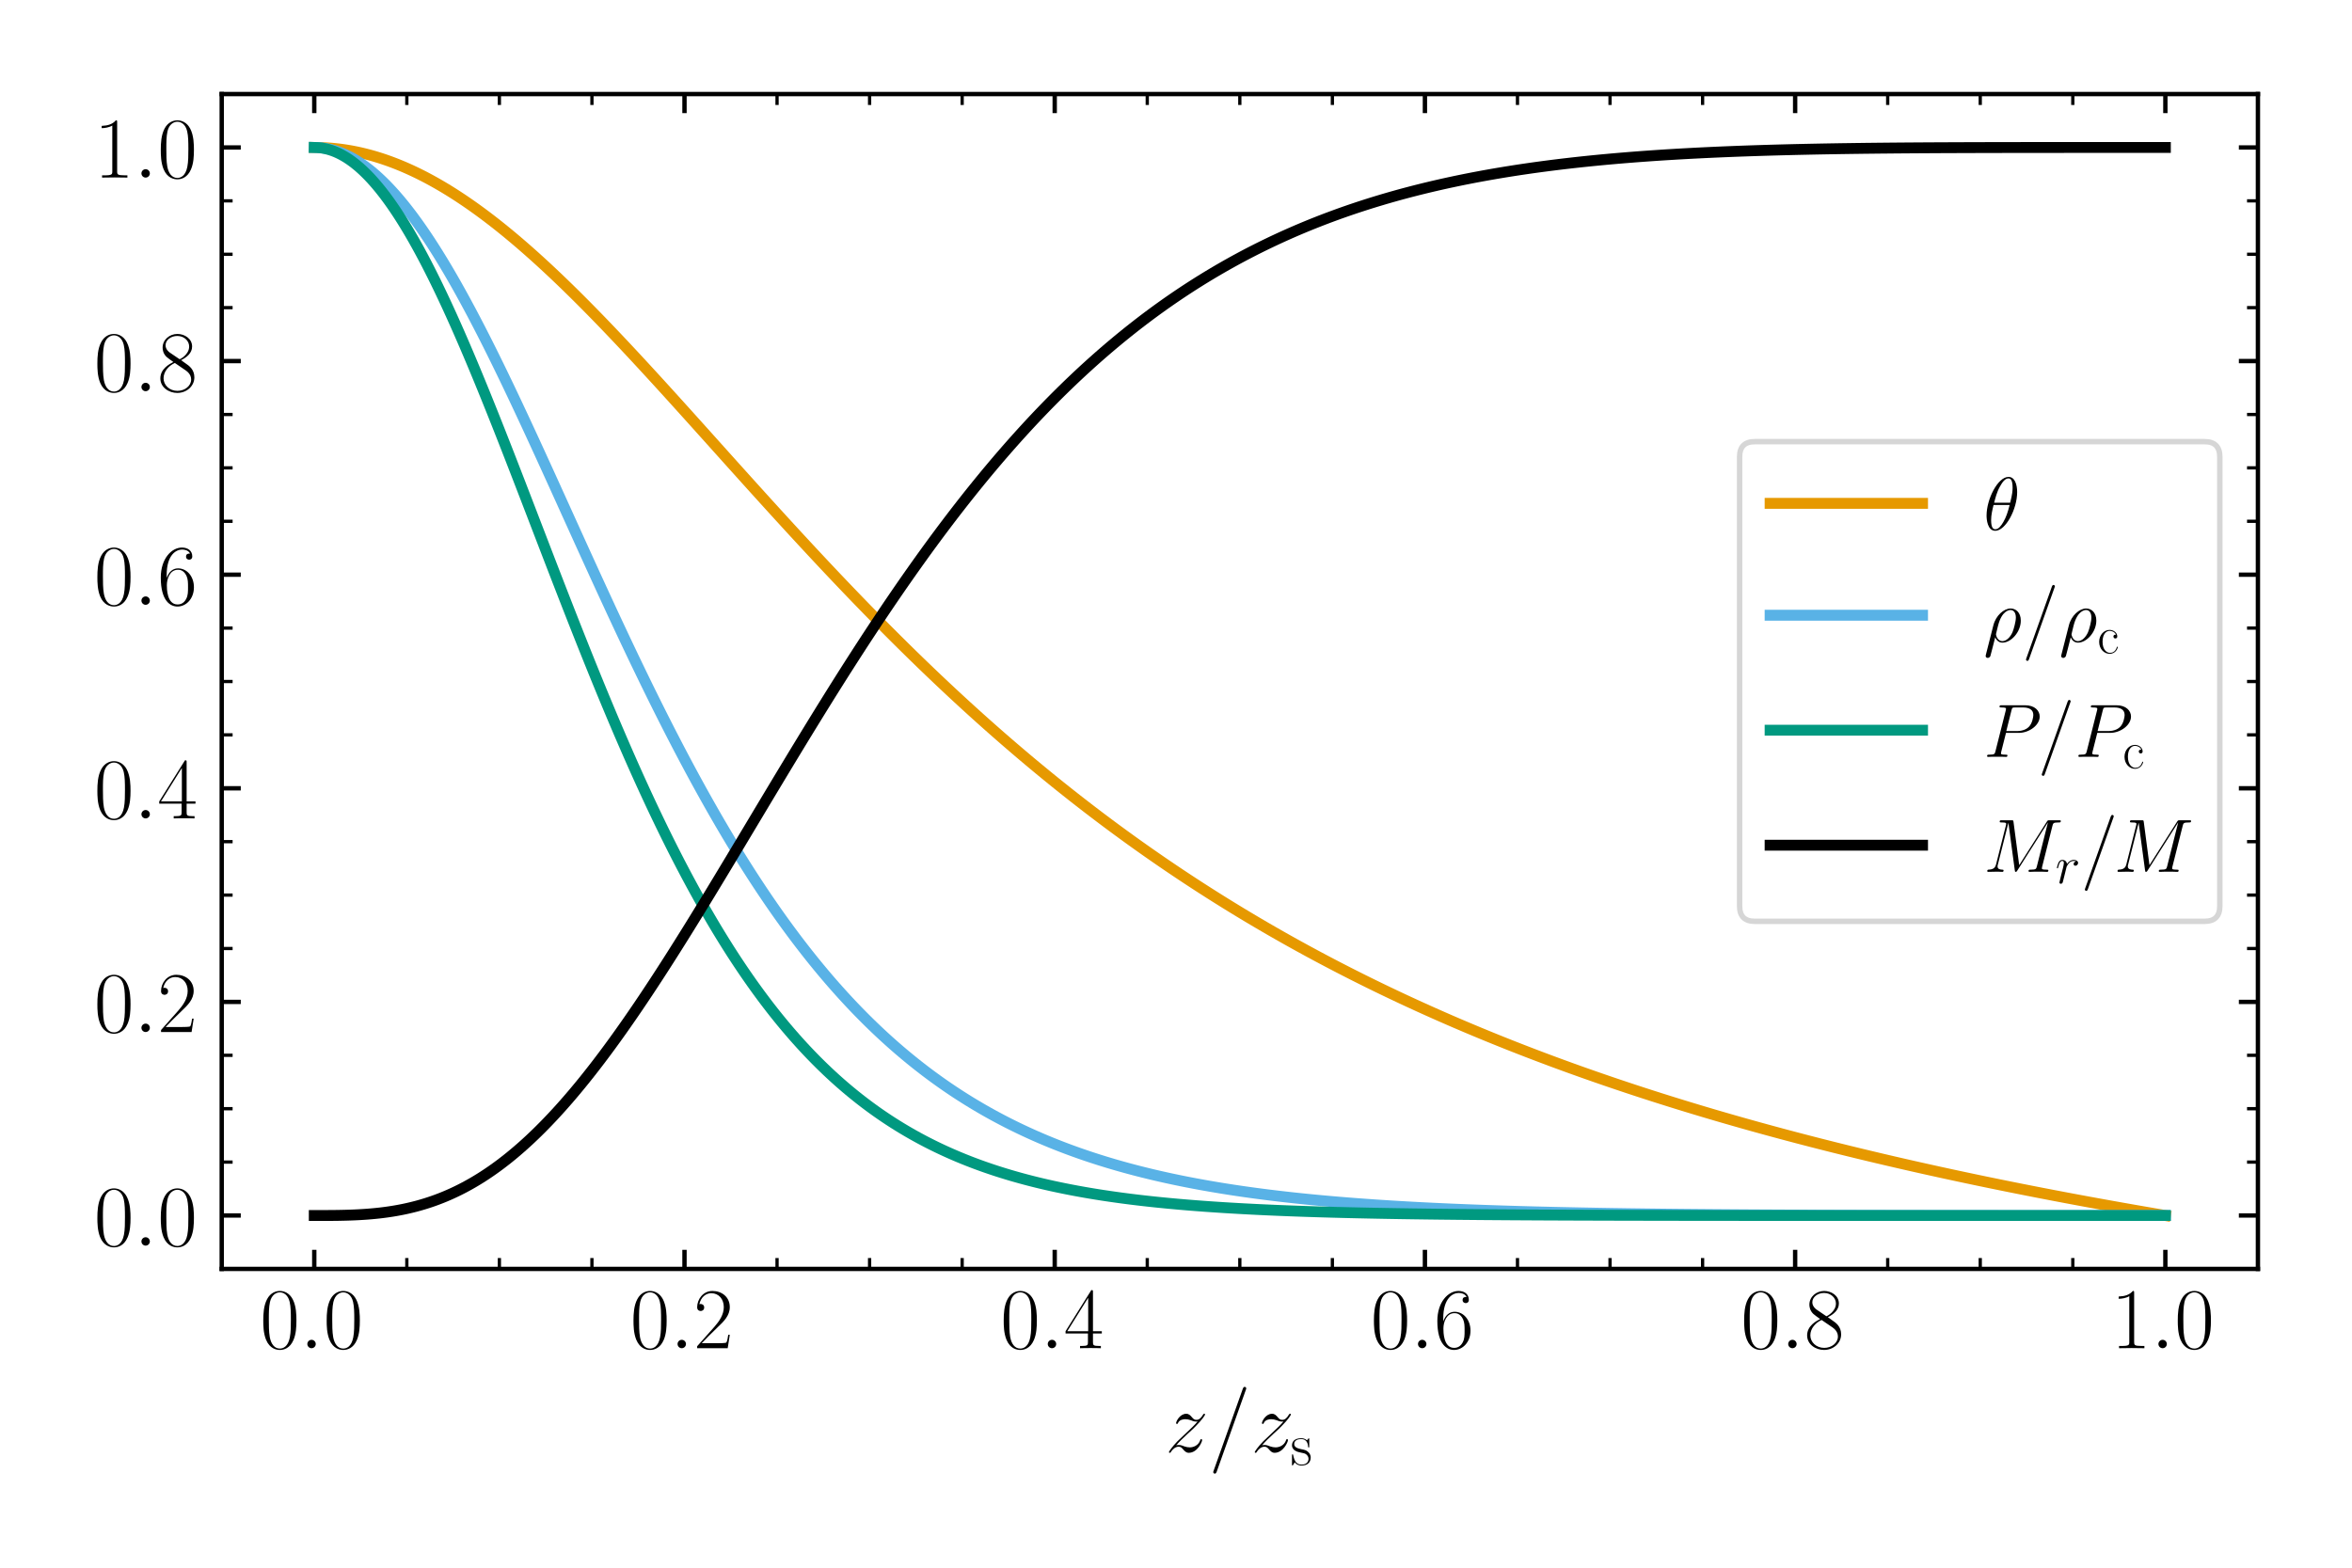 <?xml version="1.0" encoding="utf-8" standalone="no"?>
<!DOCTYPE svg PUBLIC "-//W3C//DTD SVG 1.1//EN"
  "http://www.w3.org/Graphics/SVG/1.1/DTD/svg11.dtd">
<!-- Created with matplotlib (https://matplotlib.org/) -->
<svg height="288pt" version="1.1" viewBox="0 0 432 288" width="432pt" xmlns="http://www.w3.org/2000/svg" xmlns:xlink="http://www.w3.org/1999/xlink">
 <defs>
  <style type="text/css">*{stroke-linecap:butt;stroke-linejoin:round;}</style>
 </defs>
 <g id="figure_1">
  <g id="patch_1">
   <path d="M 0 288 
L 432 288 
L 432 0 
L 0 0 
z
" style="fill:#ffffff;"/>
  </g>
  <g id="axes_1">
   <g id="patch_2">
    <path d="M 40.724 233.111 
L 414.72 233.111 
L 414.72 17.28 
L 40.724 17.28 
z
" style="fill:#ffffff;"/>
   </g>
   <g id="matplotlib.axis_1">
    <g id="xtick_1">
     <g id="line2d_1">
      <defs>
       <path d="M 0 0 
L 0 -3.5 
" id="m72666f1242" style="stroke:#000000;stroke-width:0.8;"/>
      </defs>
      <g>
       <use style="stroke:#000000;stroke-width:0.8;" x="57.723" xlink:href="#m72666f1242" y="233.111"/>
      </g>
     </g>
     <g id="line2d_2">
      <defs>
       <path d="M 0 0 
L 0 3.5 
" id="med70e3bcf8" style="stroke:#000000;stroke-width:0.8;"/>
      </defs>
      <g>
       <use style="stroke:#000000;stroke-width:0.8;" x="57.723" xlink:href="#med70e3bcf8" y="17.28"/>
      </g>
     </g>
     <g id="text_1">
      <!-- $\mathdefault{0.0}$ -->
      <g transform="translate(47.752 247.68)scale(0.16 -0.16)">
       <defs>
        <path d="M 42 31.844 
C 42 37.969 41.906 48.422 37.703 56.453 
C 34 63.484 28.094 66 22.906 66 
C 18.094 66 12 63.781 8.203 56.562 
C 4.203 49.016 3.797 39.672 3.797 31.844 
C 3.797 26.109 3.906 17.375 7 9.734 
C 11.297 -0.609 19 -2 22.906 -2 
C 27.5 -2 34.5 -0.109 38.594 9.438 
C 41.594 16.375 42 24.5 42 31.844 
z
M 22.906 -0.406 
C 16.5 -0.406 12.703 5.125 11.297 12.75 
C 10.203 18.688 10.203 27.328 10.203 32.953 
C 10.203 40.688 10.203 47.109 11.5 53.234 
C 13.406 61.781 19 64.391 22.906 64.391 
C 27 64.391 32.297 61.672 34.203 53.438 
C 35.5 47.719 35.594 40.984 35.594 32.953 
C 35.594 26.422 35.594 18.375 34.406 12.453 
C 32.297 1.5 26.406 -0.406 22.906 -0.406 
z
" id="CMR17-48"/>
        <path d="M 18.406 4.797 
C 18.406 7.688 16 9.688 13.594 9.688 
C 10.703 9.688 8.703 7.297 8.703 4.891 
C 8.703 2 11.094 0 13.5 0 
C 16.406 0 18.406 2.391 18.406 4.797 
z
" id="CMMI12-58"/>
       </defs>
       <use transform="scale(0.996)" xlink:href="#CMR17-48"/>
       <use transform="translate(45.69 0)scale(0.996)" xlink:href="#CMMI12-58"/>
       <use transform="translate(72.788 0)scale(0.996)" xlink:href="#CMR17-48"/>
      </g>
     </g>
    </g>
    <g id="xtick_2">
     <g id="line2d_3">
      <g>
       <use style="stroke:#000000;stroke-width:0.8;" x="125.723" xlink:href="#m72666f1242" y="233.111"/>
      </g>
     </g>
     <g id="line2d_4">
      <g>
       <use style="stroke:#000000;stroke-width:0.8;" x="125.723" xlink:href="#med70e3bcf8" y="17.28"/>
      </g>
     </g>
     <g id="text_2">
      <!-- $\mathdefault{0.2}$ -->
      <g transform="translate(115.751 247.68)scale(0.16 -0.16)">
       <defs>
        <path d="M 41.703 15.469 
L 39.906 15.469 
C 38.906 8.391 38.094 7.188 37.703 6.594 
C 37.203 5.797 30 5.797 28.594 5.797 
L 9.406 5.797 
C 13 9.688 20 16.766 28.5 24.938 
C 34.594 30.719 41.703 37.5 41.703 47.391 
C 41.703 59.188 32.297 66 21.797 66 
C 10.797 66 4.094 56.297 4.094 47.297 
C 4.094 43.391 7 42.891 8.203 42.891 
C 9.203 42.891 12.203 43.484 12.203 46.984 
C 12.203 50.094 9.594 51 8.203 51 
C 7.594 51 7 50.891 6.594 50.688 
C 8.5 59.188 14.297 63.391 20.406 63.391 
C 29.094 63.391 34.797 56.5 34.797 47.391 
C 34.797 38.703 29.703 31.219 24 24.734 
L 4.094 2.297 
L 4.094 0 
L 39.297 0 
z
" id="CMR17-50"/>
       </defs>
       <use transform="scale(0.996)" xlink:href="#CMR17-48"/>
       <use transform="translate(45.69 0)scale(0.996)" xlink:href="#CMMI12-58"/>
       <use transform="translate(72.788 0)scale(0.996)" xlink:href="#CMR17-50"/>
      </g>
     </g>
    </g>
    <g id="xtick_3">
     <g id="line2d_5">
      <g>
       <use style="stroke:#000000;stroke-width:0.8;" x="193.722" xlink:href="#m72666f1242" y="233.111"/>
      </g>
     </g>
     <g id="line2d_6">
      <g>
       <use style="stroke:#000000;stroke-width:0.8;" x="193.722" xlink:href="#med70e3bcf8" y="17.28"/>
      </g>
     </g>
     <g id="text_3">
      <!-- $\mathdefault{0.4}$ -->
      <g transform="translate(183.75 247.68)scale(0.16 -0.16)">
       <defs>
        <path d="M 33.594 64.797 
C 33.594 66.891 33.5 67 31.703 67 
L 2 19.594 
L 2 17 
L 27.797 17 
L 27.797 7.188 
C 27.797 3.594 27.594 2.594 20.594 2.594 
L 18.703 2.594 
L 18.703 0 
C 21.906 0.188 27.297 0.188 30.703 0.188 
C 34.094 0.188 39.5 0.188 42.703 0 
L 42.703 2.594 
L 40.797 2.594 
C 33.797 2.594 33.594 3.594 33.594 7.188 
L 33.594 17 
L 43.797 17 
L 43.797 19.594 
L 33.594 19.594 
z
M 28.094 58.172 
L 28.094 19.594 
L 4 19.594 
z
" id="CMR17-52"/>
       </defs>
       <use transform="scale(0.996)" xlink:href="#CMR17-48"/>
       <use transform="translate(45.69 0)scale(0.996)" xlink:href="#CMMI12-58"/>
       <use transform="translate(72.788 0)scale(0.996)" xlink:href="#CMR17-52"/>
      </g>
     </g>
    </g>
    <g id="xtick_4">
     <g id="line2d_7">
      <g>
       <use style="stroke:#000000;stroke-width:0.8;" x="261.721" xlink:href="#m72666f1242" y="233.111"/>
      </g>
     </g>
     <g id="line2d_8">
      <g>
       <use style="stroke:#000000;stroke-width:0.8;" x="261.721" xlink:href="#med70e3bcf8" y="17.28"/>
      </g>
     </g>
     <g id="text_4">
      <!-- $\mathdefault{0.6}$ -->
      <g transform="translate(251.75 247.68)scale(0.16 -0.16)">
       <defs>
        <path d="M 10.594 34.344 
C 10.594 58 21.797 63.688 28.297 63.688 
C 30.406 63.688 35.5 63.266 37.5 59.094 
C 35.906 59.094 32.906 59.094 32.906 55.594 
C 32.906 52.891 35.094 52 36.5 52 
C 37.406 52 40.094 52.391 40.094 55.797 
C 40.094 62.297 35.094 66 28.203 66 
C 16.297 66 3.797 53.297 3.797 31.422 
C 3.797 4.016 15.094 -2 23.094 -2 
C 32.797 -2 42 6.734 42 20.234 
C 42 32.828 33.906 42 23.703 42 
C 17.594 42 13.094 37.969 10.594 30.922 
z
M 23.094 0.391 
C 10.797 0.391 10.797 18.938 10.797 22.656 
C 10.797 29.906 14.203 40.391 23.5 40.391 
C 25.203 40.391 30.094 40.391 33.406 33.438 
C 35.203 29.516 35.203 25.375 35.203 20.344 
C 35.203 14.906 35.203 10.875 33.094 6.844 
C 30.906 2.703 27.703 0.391 23.094 0.391 
z
" id="CMR17-54"/>
       </defs>
       <use transform="scale(0.996)" xlink:href="#CMR17-48"/>
       <use transform="translate(45.69 0)scale(0.996)" xlink:href="#CMMI12-58"/>
       <use transform="translate(72.788 0)scale(0.996)" xlink:href="#CMR17-54"/>
      </g>
     </g>
    </g>
    <g id="xtick_5">
     <g id="line2d_9">
      <g>
       <use style="stroke:#000000;stroke-width:0.8;" x="329.721" xlink:href="#m72666f1242" y="233.111"/>
      </g>
     </g>
     <g id="line2d_10">
      <g>
       <use style="stroke:#000000;stroke-width:0.8;" x="329.721" xlink:href="#med70e3bcf8" y="17.28"/>
      </g>
     </g>
     <g id="text_5">
      <!-- $\mathdefault{0.8}$ -->
      <g transform="translate(319.749 247.68)scale(0.16 -0.16)">
       <defs>
        <path d="M 27.203 35.766 
C 33.5 38.969 39.906 43.797 39.906 51.531 
C 39.906 60.688 31.094 66 23 66 
C 13.906 66 5.906 59.375 5.906 50.234 
C 5.906 47.719 6.5 43.391 10.406 39.578 
C 11.406 38.578 15.594 35.562 18.297 33.656 
C 13.797 31.344 3.297 25.812 3.297 14.766 
C 3.297 4.406 13.094 -2 22.797 -2 
C 33.5 -2 42.5 5.719 42.5 15.969 
C 42.5 25.109 36.406 29.328 32.406 32.047 
z
M 14.094 44.609 
C 13.297 45.109 9.297 48.219 9.297 52.938 
C 9.297 59.078 15.594 63.688 22.797 63.688 
C 30.703 63.688 36.5 58.062 36.5 51.531 
C 36.5 42.188 26.094 36.859 25.594 36.859 
C 25.5 36.859 25.406 36.859 24.594 37.469 
z
M 32.5 24 
C 34 22.906 38.797 19.578 38.797 13.453 
C 38.797 6.016 31.406 0.391 23 0.391 
C 13.906 0.391 7 6.922 7 14.859 
C 7 22.797 13.094 29.438 20 32.547 
z
" id="CMR17-56"/>
       </defs>
       <use transform="scale(0.996)" xlink:href="#CMR17-48"/>
       <use transform="translate(45.69 0)scale(0.996)" xlink:href="#CMMI12-58"/>
       <use transform="translate(72.788 0)scale(0.996)" xlink:href="#CMR17-56"/>
      </g>
     </g>
    </g>
    <g id="xtick_6">
     <g id="line2d_11">
      <g>
       <use style="stroke:#000000;stroke-width:0.8;" x="397.72" xlink:href="#m72666f1242" y="233.111"/>
      </g>
     </g>
     <g id="line2d_12">
      <g>
       <use style="stroke:#000000;stroke-width:0.8;" x="397.72" xlink:href="#med70e3bcf8" y="17.28"/>
      </g>
     </g>
     <g id="text_6">
      <!-- $\mathdefault{1.0}$ -->
      <g transform="translate(387.748 247.68)scale(0.16 -0.16)">
       <defs>
        <path d="M 26.594 63.797 
C 26.594 65.891 26.5 66 25.094 66 
C 21.203 61.359 15.297 59.891 9.703 59.688 
C 9.406 59.688 8.906 59.688 8.797 59.5 
C 8.703 59.297 8.703 59.094 8.703 57 
C 11.797 57 17 57.594 21 59.984 
L 21 7.297 
C 21 3.797 20.797 2.594 12.203 2.594 
L 9.203 2.594 
L 9.203 0 
C 14 0.094 19 0.188 23.797 0.188 
C 28.594 0.188 33.594 0.094 38.406 0 
L 38.406 2.594 
L 35.406 2.594 
C 26.797 2.594 26.594 3.688 26.594 7.297 
z
" id="CMR17-49"/>
       </defs>
       <use transform="scale(0.996)" xlink:href="#CMR17-49"/>
       <use transform="translate(45.69 0)scale(0.996)" xlink:href="#CMMI12-58"/>
       <use transform="translate(72.788 0)scale(0.996)" xlink:href="#CMR17-48"/>
      </g>
     </g>
    </g>
    <g id="xtick_7">
     <g id="line2d_13">
      <defs>
       <path d="M 0 0 
L 0 -2 
" id="mc0b6b91250" style="stroke:#000000;stroke-width:0.6;"/>
      </defs>
      <g>
       <use style="stroke:#000000;stroke-width:0.6;" x="74.723" xlink:href="#mc0b6b91250" y="233.111"/>
      </g>
     </g>
     <g id="line2d_14">
      <defs>
       <path d="M 0 0 
L 0 2 
" id="mc00b6d6a0f" style="stroke:#000000;stroke-width:0.6;"/>
      </defs>
      <g>
       <use style="stroke:#000000;stroke-width:0.6;" x="74.723" xlink:href="#mc00b6d6a0f" y="17.28"/>
      </g>
     </g>
    </g>
    <g id="xtick_8">
     <g id="line2d_15">
      <g>
       <use style="stroke:#000000;stroke-width:0.6;" x="91.723" xlink:href="#mc0b6b91250" y="233.111"/>
      </g>
     </g>
     <g id="line2d_16">
      <g>
       <use style="stroke:#000000;stroke-width:0.6;" x="91.723" xlink:href="#mc00b6d6a0f" y="17.28"/>
      </g>
     </g>
    </g>
    <g id="xtick_9">
     <g id="line2d_17">
      <g>
       <use style="stroke:#000000;stroke-width:0.6;" x="108.723" xlink:href="#mc0b6b91250" y="233.111"/>
      </g>
     </g>
     <g id="line2d_18">
      <g>
       <use style="stroke:#000000;stroke-width:0.6;" x="108.723" xlink:href="#mc00b6d6a0f" y="17.28"/>
      </g>
     </g>
    </g>
    <g id="xtick_10">
     <g id="line2d_19">
      <g>
       <use style="stroke:#000000;stroke-width:0.6;" x="142.723" xlink:href="#mc0b6b91250" y="233.111"/>
      </g>
     </g>
     <g id="line2d_20">
      <g>
       <use style="stroke:#000000;stroke-width:0.6;" x="142.723" xlink:href="#mc00b6d6a0f" y="17.28"/>
      </g>
     </g>
    </g>
    <g id="xtick_11">
     <g id="line2d_21">
      <g>
       <use style="stroke:#000000;stroke-width:0.6;" x="159.722" xlink:href="#mc0b6b91250" y="233.111"/>
      </g>
     </g>
     <g id="line2d_22">
      <g>
       <use style="stroke:#000000;stroke-width:0.6;" x="159.722" xlink:href="#mc00b6d6a0f" y="17.28"/>
      </g>
     </g>
    </g>
    <g id="xtick_12">
     <g id="line2d_23">
      <g>
       <use style="stroke:#000000;stroke-width:0.6;" x="176.722" xlink:href="#mc0b6b91250" y="233.111"/>
      </g>
     </g>
     <g id="line2d_24">
      <g>
       <use style="stroke:#000000;stroke-width:0.6;" x="176.722" xlink:href="#mc00b6d6a0f" y="17.28"/>
      </g>
     </g>
    </g>
    <g id="xtick_13">
     <g id="line2d_25">
      <g>
       <use style="stroke:#000000;stroke-width:0.6;" x="210.722" xlink:href="#mc0b6b91250" y="233.111"/>
      </g>
     </g>
     <g id="line2d_26">
      <g>
       <use style="stroke:#000000;stroke-width:0.6;" x="210.722" xlink:href="#mc00b6d6a0f" y="17.28"/>
      </g>
     </g>
    </g>
    <g id="xtick_14">
     <g id="line2d_27">
      <g>
       <use style="stroke:#000000;stroke-width:0.6;" x="227.722" xlink:href="#mc0b6b91250" y="233.111"/>
      </g>
     </g>
     <g id="line2d_28">
      <g>
       <use style="stroke:#000000;stroke-width:0.6;" x="227.722" xlink:href="#mc00b6d6a0f" y="17.28"/>
      </g>
     </g>
    </g>
    <g id="xtick_15">
     <g id="line2d_29">
      <g>
       <use style="stroke:#000000;stroke-width:0.6;" x="244.722" xlink:href="#mc0b6b91250" y="233.111"/>
      </g>
     </g>
     <g id="line2d_30">
      <g>
       <use style="stroke:#000000;stroke-width:0.6;" x="244.722" xlink:href="#mc00b6d6a0f" y="17.28"/>
      </g>
     </g>
    </g>
    <g id="xtick_16">
     <g id="line2d_31">
      <g>
       <use style="stroke:#000000;stroke-width:0.6;" x="278.721" xlink:href="#mc0b6b91250" y="233.111"/>
      </g>
     </g>
     <g id="line2d_32">
      <g>
       <use style="stroke:#000000;stroke-width:0.6;" x="278.721" xlink:href="#mc00b6d6a0f" y="17.28"/>
      </g>
     </g>
    </g>
    <g id="xtick_17">
     <g id="line2d_33">
      <g>
       <use style="stroke:#000000;stroke-width:0.6;" x="295.721" xlink:href="#mc0b6b91250" y="233.111"/>
      </g>
     </g>
     <g id="line2d_34">
      <g>
       <use style="stroke:#000000;stroke-width:0.6;" x="295.721" xlink:href="#mc00b6d6a0f" y="17.28"/>
      </g>
     </g>
    </g>
    <g id="xtick_18">
     <g id="line2d_35">
      <g>
       <use style="stroke:#000000;stroke-width:0.6;" x="312.721" xlink:href="#mc0b6b91250" y="233.111"/>
      </g>
     </g>
     <g id="line2d_36">
      <g>
       <use style="stroke:#000000;stroke-width:0.6;" x="312.721" xlink:href="#mc00b6d6a0f" y="17.28"/>
      </g>
     </g>
    </g>
    <g id="xtick_19">
     <g id="line2d_37">
      <g>
       <use style="stroke:#000000;stroke-width:0.6;" x="346.721" xlink:href="#mc0b6b91250" y="233.111"/>
      </g>
     </g>
     <g id="line2d_38">
      <g>
       <use style="stroke:#000000;stroke-width:0.6;" x="346.721" xlink:href="#mc00b6d6a0f" y="17.28"/>
      </g>
     </g>
    </g>
    <g id="xtick_20">
     <g id="line2d_39">
      <g>
       <use style="stroke:#000000;stroke-width:0.6;" x="363.72" xlink:href="#mc0b6b91250" y="233.111"/>
      </g>
     </g>
     <g id="line2d_40">
      <g>
       <use style="stroke:#000000;stroke-width:0.6;" x="363.72" xlink:href="#mc00b6d6a0f" y="17.28"/>
      </g>
     </g>
    </g>
    <g id="xtick_21">
     <g id="line2d_41">
      <g>
       <use style="stroke:#000000;stroke-width:0.6;" x="380.72" xlink:href="#mc0b6b91250" y="233.111"/>
      </g>
     </g>
     <g id="line2d_42">
      <g>
       <use style="stroke:#000000;stroke-width:0.6;" x="380.72" xlink:href="#mc00b6d6a0f" y="17.28"/>
      </g>
     </g>
    </g>
    <g id="text_7">
     <!-- $z/z_{\rm s}$ -->
     <g transform="translate(214.013 266.735)scale(0.16 -0.16)">
      <defs>
       <path d="M 12.703 7.594 
C 17 12.641 20.5 15.859 25.5 20.516 
C 31.5 25.891 34.094 28.469 35.5 30.031 
C 42.5 37.047 46 42.391 46 43.188 
C 46 44 45.203 44 45 44 
C 44.297 44 44.094 43.594 43.594 42.891 
C 41.094 38.594 38.703 37 36.094 37 
C 34 37 32.906 37.547 31 39.797 
C 28.906 42.297 27.203 44 24.297 44 
C 17 44 12.594 35.391 12.594 33.234 
C 12.594 32.922 12.703 32.297 13.594 32.297 
C 14.406 32.297 14.5 32.719 14.797 33.438 
C 16.5 37.297 21.297 37.734 23.203 37.734 
C 25.297 37.734 27.297 37.297 29.406 36.594 
C 33.203 34.984 34.797 34.984 35.797 34.984 
C 36.5 34.984 36.906 34.984 37.406 35.094 
C 34.094 31.062 28.703 26.094 24.203 21.859 
L 14.094 12.234 
C 8 5.938 4.297 0.5 4.297 -0.203 
C 4.297 -0.812 4.797 -1 5.406 -1 
C 6 -1 6.094 -0.906 6.797 0.297 
C 8.406 2.797 11.594 6 15.297 6 
C 17.406 6 18.406 5.562 20.406 3.297 
C 22.297 1.094 24 -1 27.203 -1 
C 37 -1 42.594 11.297 42.594 13.688 
C 42.594 14.094 42.5 14.719 41.5 14.719 
C 40.703 14.719 40.594 14.297 40.297 13.266 
C 38.094 7.188 32.203 5.25 28.297 5.25 
C 26.203 5.25 24.203 5.688 22.094 6.391 
C 18.094 8 17 8 15.703 8 
C 14.703 8 13.594 8 12.703 7.594 
z
" id="CMMI12-122"/>
       <path d="M 42.906 71.297 
C 42.906 71.391 43.5 72.891 43.5 73.094 
C 43.5 74.297 42.5 75 41.703 75 
C 41.203 75 40.297 75 39.5 72.797 
L 6 -21.312 
C 6 -21.406 5.406 -22.906 5.406 -23.109 
C 5.406 -24.312 6.406 -25 7.203 -25 
C 7.797 -25 8.703 -24.906 9.406 -22.812 
z
" id="CMMI12-61"/>
       <path d="M 30.906 42 
C 30.906 43.797 30.797 43.891 30.203 43.891 
C 29.797 43.891 29.703 43.797 28.5 42.297 
C 28.203 41.891 27.297 40.891 27 40.5 
C 23.797 43.891 19.297 44 17.594 44 
C 6.5 44 2.5 38.188 2.5 32.391 
C 2.5 23.391 12.703 21.297 15.594 20.688 
C 21.906 19.391 24.094 19 26.203 17.188 
C 27.5 16 29.703 13.797 29.703 10.188 
C 29.703 6 27.297 0.594 18.094 0.594 
C 9.406 0.594 6.297 7.188 4.5 16 
C 4.203 17.391 4.203 17.5 3.406 17.5 
C 2.594 17.5 2.5 17.391 2.5 15.391 
L 2.5 1 
C 2.5 -0.812 2.594 -0.906 3.203 -0.906 
C 3.703 -0.906 3.797 -0.812 4.297 0 
C 4.906 0.891 6.406 3.297 7 4.297 
C 9 1.594 12.5 -1 18.094 -1 
C 28 -1 33.297 4.391 33.297 12.188 
C 33.297 17.297 30.594 20 29.297 21.188 
C 26.297 24.297 22.797 25 18.594 25.797 
C 13.094 27 6.094 28.391 6.094 34.5 
C 6.094 37.094 7.5 42.594 17.594 42.594 
C 28.297 42.594 28.906 32.594 29.094 29.391 
C 29.203 28.891 29.703 28.797 30 28.797 
C 30.906 28.797 30.906 29.094 30.906 30.797 
z
" id="CMR17-115"/>
      </defs>
      <use transform="scale(0.996)" xlink:href="#CMMI12-122"/>
      <use transform="translate(49.755 0)scale(0.996)" xlink:href="#CMMI12-61"/>
      <use transform="translate(98.53 0)scale(0.996)" xlink:href="#CMMI12-122"/>
      <use transform="translate(143.846 -14.944)scale(0.697)" xlink:href="#CMR17-115"/>
     </g>
    </g>
   </g>
   <g id="matplotlib.axis_2">
    <g id="ytick_1">
     <g id="line2d_43">
      <defs>
       <path d="M 0 0 
L 3.5 0 
" id="m6c4d4f4fd8" style="stroke:#000000;stroke-width:0.8;"/>
      </defs>
      <g>
       <use style="stroke:#000000;stroke-width:0.8;" x="40.724" xlink:href="#m6c4d4f4fd8" y="223.3"/>
      </g>
     </g>
     <g id="line2d_44">
      <defs>
       <path d="M 0 0 
L -3.5 0 
" id="m9259686f27" style="stroke:#000000;stroke-width:0.8;"/>
      </defs>
      <g>
       <use style="stroke:#000000;stroke-width:0.8;" x="414.72" xlink:href="#m9259686f27" y="223.3"/>
      </g>
     </g>
     <g id="text_8">
      <!-- $\mathdefault{0.0}$ -->
      <g transform="translate(17.28 228.835)scale(0.16 -0.16)">
       <use transform="scale(0.996)" xlink:href="#CMR17-48"/>
       <use transform="translate(45.69 0)scale(0.996)" xlink:href="#CMMI12-58"/>
       <use transform="translate(72.788 0)scale(0.996)" xlink:href="#CMR17-48"/>
      </g>
     </g>
    </g>
    <g id="ytick_2">
     <g id="line2d_45">
      <g>
       <use style="stroke:#000000;stroke-width:0.8;" x="40.724" xlink:href="#m6c4d4f4fd8" y="184.058"/>
      </g>
     </g>
     <g id="line2d_46">
      <g>
       <use style="stroke:#000000;stroke-width:0.8;" x="414.72" xlink:href="#m9259686f27" y="184.058"/>
      </g>
     </g>
     <g id="text_9">
      <!-- $\mathdefault{0.2}$ -->
      <g transform="translate(17.28 189.593)scale(0.16 -0.16)">
       <use transform="scale(0.996)" xlink:href="#CMR17-48"/>
       <use transform="translate(45.69 0)scale(0.996)" xlink:href="#CMMI12-58"/>
       <use transform="translate(72.788 0)scale(0.996)" xlink:href="#CMR17-50"/>
      </g>
     </g>
    </g>
    <g id="ytick_3">
     <g id="line2d_47">
      <g>
       <use style="stroke:#000000;stroke-width:0.8;" x="40.724" xlink:href="#m6c4d4f4fd8" y="144.816"/>
      </g>
     </g>
     <g id="line2d_48">
      <g>
       <use style="stroke:#000000;stroke-width:0.8;" x="414.72" xlink:href="#m9259686f27" y="144.816"/>
      </g>
     </g>
     <g id="text_10">
      <!-- $\mathdefault{0.4}$ -->
      <g transform="translate(17.28 150.351)scale(0.16 -0.16)">
       <use transform="scale(0.996)" xlink:href="#CMR17-48"/>
       <use transform="translate(45.69 0)scale(0.996)" xlink:href="#CMMI12-58"/>
       <use transform="translate(72.788 0)scale(0.996)" xlink:href="#CMR17-52"/>
      </g>
     </g>
    </g>
    <g id="ytick_4">
     <g id="line2d_49">
      <g>
       <use style="stroke:#000000;stroke-width:0.8;" x="40.724" xlink:href="#m6c4d4f4fd8" y="105.574"/>
      </g>
     </g>
     <g id="line2d_50">
      <g>
       <use style="stroke:#000000;stroke-width:0.8;" x="414.72" xlink:href="#m9259686f27" y="105.574"/>
      </g>
     </g>
     <g id="text_11">
      <!-- $\mathdefault{0.6}$ -->
      <g transform="translate(17.28 111.109)scale(0.16 -0.16)">
       <use transform="scale(0.996)" xlink:href="#CMR17-48"/>
       <use transform="translate(45.69 0)scale(0.996)" xlink:href="#CMMI12-58"/>
       <use transform="translate(72.788 0)scale(0.996)" xlink:href="#CMR17-54"/>
      </g>
     </g>
    </g>
    <g id="ytick_5">
     <g id="line2d_51">
      <g>
       <use style="stroke:#000000;stroke-width:0.8;" x="40.724" xlink:href="#m6c4d4f4fd8" y="66.332"/>
      </g>
     </g>
     <g id="line2d_52">
      <g>
       <use style="stroke:#000000;stroke-width:0.8;" x="414.72" xlink:href="#m9259686f27" y="66.332"/>
      </g>
     </g>
     <g id="text_12">
      <!-- $\mathdefault{0.8}$ -->
      <g transform="translate(17.28 71.867)scale(0.16 -0.16)">
       <use transform="scale(0.996)" xlink:href="#CMR17-48"/>
       <use transform="translate(45.69 0)scale(0.996)" xlink:href="#CMMI12-58"/>
       <use transform="translate(72.788 0)scale(0.996)" xlink:href="#CMR17-56"/>
      </g>
     </g>
    </g>
    <g id="ytick_6">
     <g id="line2d_53">
      <g>
       <use style="stroke:#000000;stroke-width:0.8;" x="40.724" xlink:href="#m6c4d4f4fd8" y="27.09"/>
      </g>
     </g>
     <g id="line2d_54">
      <g>
       <use style="stroke:#000000;stroke-width:0.8;" x="414.72" xlink:href="#m9259686f27" y="27.09"/>
      </g>
     </g>
     <g id="text_13">
      <!-- $\mathdefault{1.0}$ -->
      <g transform="translate(17.28 32.625)scale(0.16 -0.16)">
       <use transform="scale(0.996)" xlink:href="#CMR17-49"/>
       <use transform="translate(45.69 0)scale(0.996)" xlink:href="#CMMI12-58"/>
       <use transform="translate(72.788 0)scale(0.996)" xlink:href="#CMR17-48"/>
      </g>
     </g>
    </g>
    <g id="ytick_7">
     <g id="line2d_55">
      <defs>
       <path d="M 0 0 
L 2 0 
" id="m820ae4b304" style="stroke:#000000;stroke-width:0.6;"/>
      </defs>
      <g>
       <use style="stroke:#000000;stroke-width:0.6;" x="40.724" xlink:href="#m820ae4b304" y="213.49"/>
      </g>
     </g>
     <g id="line2d_56">
      <defs>
       <path d="M 0 0 
L -2 0 
" id="mc7b63d3007" style="stroke:#000000;stroke-width:0.6;"/>
      </defs>
      <g>
       <use style="stroke:#000000;stroke-width:0.6;" x="414.72" xlink:href="#mc7b63d3007" y="213.49"/>
      </g>
     </g>
    </g>
    <g id="ytick_8">
     <g id="line2d_57">
      <g>
       <use style="stroke:#000000;stroke-width:0.6;" x="40.724" xlink:href="#m820ae4b304" y="203.679"/>
      </g>
     </g>
     <g id="line2d_58">
      <g>
       <use style="stroke:#000000;stroke-width:0.6;" x="414.72" xlink:href="#mc7b63d3007" y="203.679"/>
      </g>
     </g>
    </g>
    <g id="ytick_9">
     <g id="line2d_59">
      <g>
       <use style="stroke:#000000;stroke-width:0.6;" x="40.724" xlink:href="#m820ae4b304" y="193.869"/>
      </g>
     </g>
     <g id="line2d_60">
      <g>
       <use style="stroke:#000000;stroke-width:0.6;" x="414.72" xlink:href="#mc7b63d3007" y="193.869"/>
      </g>
     </g>
    </g>
    <g id="ytick_10">
     <g id="line2d_61">
      <g>
       <use style="stroke:#000000;stroke-width:0.6;" x="40.724" xlink:href="#m820ae4b304" y="174.248"/>
      </g>
     </g>
     <g id="line2d_62">
      <g>
       <use style="stroke:#000000;stroke-width:0.6;" x="414.72" xlink:href="#mc7b63d3007" y="174.248"/>
      </g>
     </g>
    </g>
    <g id="ytick_11">
     <g id="line2d_63">
      <g>
       <use style="stroke:#000000;stroke-width:0.6;" x="40.724" xlink:href="#m820ae4b304" y="164.437"/>
      </g>
     </g>
     <g id="line2d_64">
      <g>
       <use style="stroke:#000000;stroke-width:0.6;" x="414.72" xlink:href="#mc7b63d3007" y="164.437"/>
      </g>
     </g>
    </g>
    <g id="ytick_12">
     <g id="line2d_65">
      <g>
       <use style="stroke:#000000;stroke-width:0.6;" x="40.724" xlink:href="#m820ae4b304" y="154.627"/>
      </g>
     </g>
     <g id="line2d_66">
      <g>
       <use style="stroke:#000000;stroke-width:0.6;" x="414.72" xlink:href="#mc7b63d3007" y="154.627"/>
      </g>
     </g>
    </g>
    <g id="ytick_13">
     <g id="line2d_67">
      <g>
       <use style="stroke:#000000;stroke-width:0.6;" x="40.724" xlink:href="#m820ae4b304" y="135.006"/>
      </g>
     </g>
     <g id="line2d_68">
      <g>
       <use style="stroke:#000000;stroke-width:0.6;" x="414.72" xlink:href="#mc7b63d3007" y="135.006"/>
      </g>
     </g>
    </g>
    <g id="ytick_14">
     <g id="line2d_69">
      <g>
       <use style="stroke:#000000;stroke-width:0.6;" x="40.724" xlink:href="#m820ae4b304" y="125.195"/>
      </g>
     </g>
     <g id="line2d_70">
      <g>
       <use style="stroke:#000000;stroke-width:0.6;" x="414.72" xlink:href="#mc7b63d3007" y="125.195"/>
      </g>
     </g>
    </g>
    <g id="ytick_15">
     <g id="line2d_71">
      <g>
       <use style="stroke:#000000;stroke-width:0.6;" x="40.724" xlink:href="#m820ae4b304" y="115.385"/>
      </g>
     </g>
     <g id="line2d_72">
      <g>
       <use style="stroke:#000000;stroke-width:0.6;" x="414.72" xlink:href="#mc7b63d3007" y="115.385"/>
      </g>
     </g>
    </g>
    <g id="ytick_16">
     <g id="line2d_73">
      <g>
       <use style="stroke:#000000;stroke-width:0.6;" x="40.724" xlink:href="#m820ae4b304" y="95.764"/>
      </g>
     </g>
     <g id="line2d_74">
      <g>
       <use style="stroke:#000000;stroke-width:0.6;" x="414.72" xlink:href="#mc7b63d3007" y="95.764"/>
      </g>
     </g>
    </g>
    <g id="ytick_17">
     <g id="line2d_75">
      <g>
       <use style="stroke:#000000;stroke-width:0.6;" x="40.724" xlink:href="#m820ae4b304" y="85.953"/>
      </g>
     </g>
     <g id="line2d_76">
      <g>
       <use style="stroke:#000000;stroke-width:0.6;" x="414.72" xlink:href="#mc7b63d3007" y="85.953"/>
      </g>
     </g>
    </g>
    <g id="ytick_18">
     <g id="line2d_77">
      <g>
       <use style="stroke:#000000;stroke-width:0.6;" x="40.724" xlink:href="#m820ae4b304" y="76.143"/>
      </g>
     </g>
     <g id="line2d_78">
      <g>
       <use style="stroke:#000000;stroke-width:0.6;" x="414.72" xlink:href="#mc7b63d3007" y="76.143"/>
      </g>
     </g>
    </g>
    <g id="ytick_19">
     <g id="line2d_79">
      <g>
       <use style="stroke:#000000;stroke-width:0.6;" x="40.724" xlink:href="#m820ae4b304" y="56.522"/>
      </g>
     </g>
     <g id="line2d_80">
      <g>
       <use style="stroke:#000000;stroke-width:0.6;" x="414.72" xlink:href="#mc7b63d3007" y="56.522"/>
      </g>
     </g>
    </g>
    <g id="ytick_20">
     <g id="line2d_81">
      <g>
       <use style="stroke:#000000;stroke-width:0.6;" x="40.724" xlink:href="#m820ae4b304" y="46.711"/>
      </g>
     </g>
     <g id="line2d_82">
      <g>
       <use style="stroke:#000000;stroke-width:0.6;" x="414.72" xlink:href="#mc7b63d3007" y="46.711"/>
      </g>
     </g>
    </g>
    <g id="ytick_21">
     <g id="line2d_83">
      <g>
       <use style="stroke:#000000;stroke-width:0.6;" x="40.724" xlink:href="#m820ae4b304" y="36.901"/>
      </g>
     </g>
     <g id="line2d_84">
      <g>
       <use style="stroke:#000000;stroke-width:0.6;" x="414.72" xlink:href="#mc7b63d3007" y="36.901"/>
      </g>
     </g>
    </g>
   </g>
   <g id="line2d_85">
    <path clip-path="url(#pb2d2deb23c)" d="M 57.723 27.09 
L 58.216 27.094 
L 58.709 27.104 
L 59.202 27.12 
L 59.695 27.143 
L 60.188 27.172 
L 60.681 27.208 
L 61.174 27.251 
L 61.667 27.3 
L 62.16 27.355 
L 62.653 27.417 
L 63.146 27.485 
L 63.639 27.56 
L 64.132 27.642 
L 64.625 27.73 
L 65.118 27.824 
L 65.611 27.924 
L 66.104 28.031 
L 66.597 28.145 
L 67.09 28.265 
L 67.583 28.391 
L 68.076 28.523 
L 68.569 28.662 
L 69.062 28.807 
L 69.555 28.958 
L 70.048 29.115 
L 70.541 29.279 
L 71.034 29.449 
L 71.527 29.624 
L 72.02 29.806 
L 72.513 29.994 
L 73.006 30.188 
L 73.499 30.388 
L 73.992 30.594 
L 74.484 30.806 
L 74.977 31.024 
L 75.47 31.248 
L 75.963 31.477 
L 76.456 31.712 
L 76.949 31.953 
L 77.442 32.2 
L 77.935 32.452 
L 78.428 32.71 
L 78.921 32.974 
L 79.414 33.243 
L 79.907 33.517 
L 80.4 33.797 
L 80.893 34.083 
L 81.386 34.373 
L 81.879 34.669 
L 82.372 34.97 
L 82.865 35.277 
L 83.358 35.588 
L 83.851 35.905 
L 84.344 36.227 
L 84.837 36.553 
L 85.33 36.885 
L 85.823 37.222 
L 86.316 37.563 
L 86.809 37.909 
L 87.302 38.26 
L 87.795 38.616 
L 88.288 38.976 
L 88.781 39.341 
L 89.274 39.71 
L 89.767 40.084 
L 90.26 40.462 
L 90.753 40.844 
L 91.246 41.231 
L 91.739 41.622 
L 92.232 42.018 
L 92.725 42.417 
L 93.218 42.82 
L 93.71 43.228 
L 94.203 43.639 
L 94.696 44.054 
L 95.189 44.474 
L 95.682 44.896 
L 96.175 45.323 
L 96.668 45.753 
L 97.161 46.187 
L 97.654 46.625 
L 98.147 47.065 
L 98.64 47.51 
L 99.133 47.957 
L 99.626 48.408 
L 100.119 48.863 
L 100.612 49.32 
L 101.105 49.781 
L 101.598 50.244 
L 102.091 50.711 
L 102.584 51.18 
L 103.077 51.653 
L 103.57 52.128 
L 104.063 52.606 
L 104.556 53.087 
L 105.049 53.57 
L 105.542 54.056 
L 106.035 54.545 
L 106.528 55.036 
L 107.021 55.53 
L 107.514 56.025 
L 108.007 56.524 
L 108.5 57.024 
L 108.993 57.527 
L 109.486 58.032 
L 109.979 58.538 
L 110.472 59.047 
L 110.965 59.558 
L 111.458 60.071 
L 111.951 60.586 
L 112.443 61.102 
L 112.936 61.621 
L 113.429 62.141 
L 113.922 62.662 
L 114.415 63.185 
L 114.908 63.71 
L 115.401 64.237 
L 115.894 64.764 
L 116.387 65.293 
L 116.88 65.824 
L 117.373 66.356 
L 117.866 66.889 
L 118.359 67.423 
L 118.852 67.958 
L 119.345 68.495 
L 119.838 69.032 
L 120.331 69.571 
L 120.824 70.11 
L 121.317 70.65 
L 121.81 71.191 
L 122.303 71.733 
L 122.796 72.276 
L 123.289 72.82 
L 123.782 73.364 
L 124.275 73.909 
L 124.768 74.454 
L 125.261 75 
L 125.754 75.546 
L 126.247 76.093 
L 126.74 76.64 
L 127.233 77.188 
L 127.726 77.736 
L 128.219 78.284 
L 128.712 78.833 
L 129.205 79.381 
L 129.698 79.93 
L 130.191 80.479 
L 130.684 81.029 
L 131.177 81.578 
L 131.669 82.127 
L 132.162 82.676 
L 132.655 83.225 
L 133.148 83.774 
L 133.641 84.323 
L 134.134 84.872 
L 134.627 85.421 
L 135.12 85.969 
L 135.613 86.517 
L 136.106 87.065 
L 136.599 87.613 
L 137.092 88.16 
L 137.585 88.706 
L 138.078 89.253 
L 138.571 89.799 
L 139.064 90.344 
L 139.557 90.889 
L 140.05 91.434 
L 140.543 91.977 
L 141.036 92.521 
L 141.529 93.063 
L 142.022 93.605 
L 142.515 94.147 
L 143.008 94.687 
L 143.501 95.227 
L 143.994 95.766 
L 144.487 96.305 
L 144.98 96.842 
L 145.473 97.379 
L 145.966 97.915 
L 146.459 98.45 
L 146.952 98.984 
L 147.445 99.518 
L 147.938 100.05 
L 148.431 100.581 
L 148.924 101.112 
L 149.417 101.641 
L 149.91 102.17 
L 150.403 102.697 
L 150.895 103.224 
L 151.388 103.749 
L 151.881 104.273 
L 152.374 104.796 
L 152.867 105.318 
L 153.36 105.839 
L 153.853 106.359 
L 154.346 106.877 
L 154.839 107.395 
L 155.332 107.911 
L 155.825 108.426 
L 156.318 108.939 
L 156.811 109.452 
L 157.304 109.963 
L 157.797 110.473 
L 158.29 110.981 
L 158.783 111.489 
L 159.276 111.995 
L 159.769 112.499 
L 160.262 113.003 
L 160.755 113.505 
L 161.248 114.005 
L 161.741 114.505 
L 162.234 115.003 
L 162.727 115.499 
L 163.22 115.994 
L 163.713 116.488 
L 164.206 116.98 
L 164.699 117.471 
L 165.192 117.96 
L 165.685 118.448 
L 166.178 118.935 
L 166.671 119.42 
L 167.164 119.904 
L 167.657 120.386 
L 168.15 120.866 
L 168.643 121.345 
L 169.136 121.823 
L 169.628 122.299 
L 170.121 122.774 
L 170.614 123.247 
L 171.107 123.718 
L 171.6 124.188 
L 172.093 124.657 
L 172.586 125.124 
L 173.079 125.589 
L 173.572 126.053 
L 174.065 126.515 
L 174.558 126.976 
L 175.051 127.435 
L 175.544 127.893 
L 176.037 128.349 
L 176.53 128.803 
L 177.023 129.256 
L 177.516 129.708 
L 178.009 130.157 
L 178.502 130.606 
L 178.995 131.052 
L 179.488 131.497 
L 179.981 131.941 
L 180.474 132.382 
L 180.967 132.823 
L 181.46 133.261 
L 181.953 133.698 
L 182.446 134.134 
L 182.939 134.568 
L 183.432 135 
L 183.925 135.431 
L 184.418 135.86 
L 184.911 136.287 
L 185.404 136.713 
L 185.897 137.137 
L 186.39 137.56 
L 186.883 137.981 
L 187.376 138.401 
L 187.869 138.819 
L 188.362 139.235 
L 188.854 139.65 
L 189.347 140.063 
L 189.84 140.474 
L 190.333 140.884 
L 190.826 141.293 
L 191.319 141.7 
L 191.812 142.105 
L 192.305 142.508 
L 192.798 142.91 
L 193.291 143.311 
L 193.784 143.71 
L 194.277 144.107 
L 194.77 144.503 
L 195.263 144.897 
L 195.756 145.289 
L 196.249 145.68 
L 196.742 146.07 
L 197.235 146.458 
L 197.728 146.844 
L 198.221 147.229 
L 198.714 147.612 
L 199.207 147.994 
L 199.7 148.374 
L 200.193 148.753 
L 200.686 149.13 
L 201.179 149.505 
L 201.672 149.879 
L 202.165 150.252 
L 202.658 150.623 
L 203.151 150.992 
L 203.644 151.36 
L 204.137 151.726 
L 204.63 152.091 
L 205.123 152.455 
L 205.616 152.816 
L 206.109 153.177 
L 206.602 153.536 
L 207.095 153.893 
L 207.587 154.249 
L 208.08 154.603 
L 208.573 154.956 
L 209.066 155.308 
L 209.559 155.658 
L 210.052 156.006 
L 210.545 156.354 
L 211.038 156.699 
L 211.531 157.043 
L 212.024 157.386 
L 212.517 157.727 
L 213.01 158.067 
L 213.503 158.406 
L 213.996 158.743 
L 214.489 159.078 
L 214.982 159.412 
L 215.475 159.745 
L 215.968 160.076 
L 216.461 160.406 
L 216.954 160.735 
L 217.447 161.062 
L 217.94 161.388 
L 218.433 161.712 
L 218.926 162.035 
L 219.419 162.357 
L 219.912 162.677 
L 220.405 162.996 
L 220.898 163.313 
L 221.391 163.629 
L 221.884 163.944 
L 222.377 164.258 
L 222.87 164.57 
L 223.363 164.881 
L 223.856 165.19 
L 224.349 165.498 
L 224.842 165.805 
L 225.335 166.111 
L 225.828 166.415 
L 226.321 166.718 
L 226.813 167.019 
L 227.306 167.32 
L 227.799 167.619 
L 228.292 167.917 
L 228.785 168.213 
L 229.278 168.508 
L 229.771 168.802 
L 230.264 169.095 
L 230.757 169.386 
L 231.25 169.676 
L 231.743 169.965 
L 232.236 170.253 
L 232.729 170.539 
L 233.222 170.825 
L 233.715 171.109 
L 234.208 171.391 
L 234.701 171.673 
L 235.194 171.953 
L 235.687 172.233 
L 236.18 172.511 
L 236.673 172.787 
L 237.166 173.063 
L 237.659 173.337 
L 238.152 173.611 
L 238.645 173.883 
L 239.138 174.153 
L 239.631 174.423 
L 240.124 174.692 
L 240.617 174.959 
L 241.11 175.225 
L 241.603 175.491 
L 242.096 175.755 
L 242.589 176.017 
L 243.082 176.279 
L 243.575 176.54 
L 244.068 176.799 
L 244.561 177.058 
L 245.054 177.315 
L 245.547 177.571 
L 246.039 177.826 
L 246.532 178.08 
L 247.025 178.333 
L 247.518 178.585 
L 248.011 178.836 
L 248.504 179.086 
L 248.997 179.334 
L 249.49 179.582 
L 249.983 179.829 
L 250.476 180.074 
L 250.969 180.318 
L 251.462 180.562 
L 251.955 180.804 
L 252.448 181.046 
L 252.941 181.286 
L 253.434 181.525 
L 253.927 181.764 
L 254.42 182.001 
L 254.913 182.237 
L 255.406 182.472 
L 255.899 182.707 
L 256.392 182.94 
L 256.885 183.172 
L 257.378 183.404 
L 257.871 183.634 
L 258.364 183.863 
L 258.857 184.092 
L 259.35 184.319 
L 259.843 184.546 
L 260.336 184.771 
L 260.829 184.996 
L 261.322 185.22 
L 261.815 185.442 
L 262.308 185.664 
L 262.801 185.885 
L 263.294 186.105 
L 263.787 186.324 
L 264.28 186.542 
L 264.772 186.759 
L 265.265 186.976 
L 265.758 187.191 
L 266.251 187.406 
L 266.744 187.619 
L 267.237 187.832 
L 267.73 188.044 
L 268.223 188.255 
L 268.716 188.465 
L 269.209 188.674 
L 269.702 188.882 
L 270.195 189.09 
L 270.688 189.296 
L 271.181 189.502 
L 271.674 189.707 
L 272.167 189.911 
L 272.66 190.114 
L 273.153 190.317 
L 273.646 190.518 
L 274.139 190.719 
L 274.632 190.919 
L 275.125 191.118 
L 275.618 191.317 
L 276.111 191.514 
L 276.604 191.711 
L 277.097 191.907 
L 277.59 192.102 
L 278.083 192.296 
L 278.576 192.489 
L 279.069 192.682 
L 279.562 192.874 
L 280.055 193.065 
L 280.548 193.256 
L 281.041 193.445 
L 281.534 193.634 
L 282.027 193.822 
L 282.52 194.009 
L 283.013 194.196 
L 283.506 194.382 
L 283.998 194.567 
L 284.491 194.751 
L 284.984 194.935 
L 285.477 195.118 
L 285.97 195.3 
L 286.463 195.481 
L 286.956 195.662 
L 287.449 195.842 
L 287.942 196.021 
L 288.435 196.2 
L 288.928 196.377 
L 289.421 196.554 
L 289.914 196.731 
L 290.407 196.907 
L 290.9 197.082 
L 291.393 197.256 
L 291.886 197.429 
L 292.379 197.602 
L 292.872 197.775 
L 293.365 197.946 
L 293.858 198.117 
L 294.351 198.287 
L 294.844 198.457 
L 295.337 198.626 
L 295.83 198.794 
L 296.323 198.962 
L 296.816 199.129 
L 297.309 199.295 
L 297.802 199.46 
L 298.295 199.625 
L 298.788 199.79 
L 299.281 199.954 
L 299.774 200.117 
L 300.267 200.279 
L 300.76 200.441 
L 301.253 200.602 
L 301.746 200.763 
L 302.239 200.923 
L 302.732 201.082 
L 303.224 201.241 
L 303.717 201.399 
L 304.21 201.556 
L 304.703 201.713 
L 305.196 201.87 
L 305.689 202.025 
L 306.182 202.18 
L 306.675 202.335 
L 307.168 202.489 
L 307.661 202.642 
L 308.154 202.795 
L 308.647 202.947 
L 309.14 203.099 
L 309.633 203.25 
L 310.126 203.4 
L 310.619 203.55 
L 311.112 203.7 
L 311.605 203.848 
L 312.098 203.997 
L 312.591 204.144 
L 313.084 204.292 
L 313.577 204.438 
L 314.07 204.584 
L 314.563 204.73 
L 315.056 204.875 
L 315.549 205.019 
L 316.042 205.163 
L 316.535 205.306 
L 317.028 205.449 
L 317.521 205.591 
L 318.014 205.733 
L 318.507 205.874 
L 319 206.015 
L 319.493 206.155 
L 319.986 206.295 
L 320.479 206.434 
L 320.972 206.573 
L 321.465 206.711 
L 321.957 206.849 
L 322.45 206.986 
L 322.943 207.123 
L 323.436 207.259 
L 323.929 207.394 
L 324.422 207.53 
L 324.915 207.664 
L 325.408 207.798 
L 325.901 207.932 
L 326.394 208.065 
L 326.887 208.198 
L 327.38 208.331 
L 327.873 208.462 
L 328.366 208.594 
L 328.859 208.725 
L 329.352 208.855 
L 329.845 208.985 
L 330.338 209.114 
L 330.831 209.243 
L 331.324 209.372 
L 331.817 209.5 
L 332.31 209.628 
L 332.803 209.755 
L 333.296 209.882 
L 333.789 210.008 
L 334.282 210.134 
L 334.775 210.259 
L 335.268 210.384 
L 335.761 210.509 
L 336.254 210.633 
L 336.747 210.757 
L 337.24 210.88 
L 337.733 211.003 
L 338.226 211.125 
L 338.719 211.247 
L 339.212 211.369 
L 339.705 211.49 
L 340.198 211.61 
L 340.691 211.731 
L 341.183 211.851 
L 341.676 211.97 
L 342.169 212.089 
L 342.662 212.208 
L 343.155 212.326 
L 343.648 212.444 
L 344.141 212.561 
L 344.634 212.678 
L 345.127 212.795 
L 345.62 212.911 
L 346.113 213.027 
L 346.606 213.142 
L 347.099 213.257 
L 347.592 213.372 
L 348.085 213.486 
L 348.578 213.6 
L 349.071 213.714 
L 349.564 213.827 
L 350.057 213.94 
L 350.55 214.052 
L 351.043 214.164 
L 351.536 214.276 
L 352.029 214.387 
L 352.522 214.498 
L 353.015 214.608 
L 353.508 214.718 
L 354.001 214.828 
L 354.494 214.938 
L 354.987 215.047 
L 355.48 215.155 
L 355.973 215.264 
L 356.466 215.372 
L 356.959 215.479 
L 357.452 215.587 
L 357.945 215.694 
L 358.438 215.8 
L 358.931 215.906 
L 359.424 216.012 
L 359.917 216.118 
L 360.409 216.223 
L 360.902 216.328 
L 361.395 216.432 
L 361.888 216.536 
L 362.381 216.64 
L 362.874 216.744 
L 363.367 216.847 
L 363.86 216.95 
L 364.353 217.052 
L 364.846 217.155 
L 365.339 217.256 
L 365.832 217.358 
L 366.325 217.459 
L 366.818 217.56 
L 367.311 217.661 
L 367.804 217.761 
L 368.297 217.861 
L 368.79 217.96 
L 369.283 218.06 
L 369.776 218.159 
L 370.269 218.257 
L 370.762 218.356 
L 371.255 218.454 
L 371.748 218.551 
L 372.241 218.649 
L 372.734 218.746 
L 373.227 218.843 
L 373.72 218.939 
L 374.213 219.036 
L 374.706 219.131 
L 375.199 219.227 
L 375.692 219.322 
L 376.185 219.417 
L 376.678 219.512 
L 377.171 219.607 
L 377.664 219.701 
L 378.157 219.795 
L 378.65 219.888 
L 379.142 219.982 
L 379.635 220.075 
L 380.128 220.167 
L 380.621 220.26 
L 381.114 220.352 
L 381.607 220.444 
L 382.1 220.535 
L 382.593 220.627 
L 383.086 220.718 
L 383.579 220.809 
L 384.072 220.899 
L 384.565 220.989 
L 385.058 221.079 
L 385.551 221.169 
L 386.044 221.258 
L 386.537 221.347 
L 387.03 221.436 
L 387.523 221.525 
L 388.016 221.613 
L 388.509 221.701 
L 389.002 221.789 
L 389.495 221.877 
L 389.988 221.964 
L 390.481 222.051 
L 390.974 222.138 
L 391.467 222.224 
L 391.96 222.311 
L 392.453 222.397 
L 392.946 222.482 
L 393.439 222.568 
L 393.932 222.653 
L 394.425 222.738 
L 394.918 222.823 
L 395.411 222.908 
L 395.904 222.992 
L 396.397 223.076 
L 396.89 223.16 
L 397.383 223.243 
L 397.72 223.3 
" style="fill:none;stroke:#e69900;stroke-linecap:square;stroke-width:2;"/>
   </g>
   <g id="line2d_86">
    <path clip-path="url(#pb2d2deb23c)" d="M 57.723 27.09 
L 58.216 27.1 
L 58.709 27.13 
L 59.202 27.179 
L 59.695 27.247 
L 60.188 27.336 
L 60.681 27.443 
L 61.174 27.57 
L 61.667 27.717 
L 62.16 27.883 
L 62.653 28.068 
L 63.146 28.273 
L 63.639 28.497 
L 64.132 28.74 
L 64.625 29.001 
L 65.118 29.282 
L 65.611 29.582 
L 66.104 29.9 
L 66.597 30.237 
L 67.09 30.592 
L 67.583 30.965 
L 68.076 31.357 
L 68.569 31.767 
L 69.062 32.194 
L 69.555 32.64 
L 70.048 33.103 
L 70.541 33.583 
L 71.034 34.08 
L 71.527 34.595 
L 72.02 35.126 
L 72.513 35.674 
L 73.006 36.238 
L 73.499 36.819 
L 73.992 37.416 
L 74.484 38.028 
L 74.977 38.657 
L 75.47 39.3 
L 75.963 39.959 
L 76.456 40.632 
L 76.949 41.321 
L 77.442 42.024 
L 77.935 42.741 
L 78.428 43.472 
L 78.921 44.217 
L 79.414 44.975 
L 79.907 45.747 
L 80.4 46.531 
L 80.893 47.328 
L 81.386 48.138 
L 81.879 48.96 
L 82.372 49.794 
L 82.865 50.639 
L 83.358 51.496 
L 83.851 52.364 
L 84.344 53.243 
L 84.837 54.132 
L 85.33 55.032 
L 85.823 55.942 
L 86.316 56.861 
L 86.809 57.79 
L 87.302 58.728 
L 87.795 59.675 
L 88.288 60.63 
L 88.781 61.594 
L 89.274 62.566 
L 89.767 63.546 
L 90.26 64.533 
L 90.753 65.528 
L 91.246 66.529 
L 91.739 67.537 
L 92.232 68.551 
L 92.725 69.572 
L 93.218 70.598 
L 93.71 71.63 
L 94.203 72.667 
L 94.696 73.709 
L 95.189 74.756 
L 95.682 75.807 
L 96.175 76.863 
L 96.668 77.922 
L 97.161 78.986 
L 97.654 80.052 
L 98.147 81.122 
L 98.64 82.194 
L 99.133 83.27 
L 99.626 84.347 
L 100.119 85.427 
L 100.612 86.509 
L 101.105 87.592 
L 101.598 88.677 
L 102.091 89.763 
L 102.584 90.85 
L 103.077 91.938 
L 103.57 93.026 
L 104.063 94.115 
L 104.556 95.203 
L 105.049 96.292 
L 105.542 97.38 
L 106.035 98.467 
L 106.528 99.554 
L 107.021 100.639 
L 107.514 101.724 
L 108.007 102.807 
L 108.5 103.888 
L 108.993 104.968 
L 109.486 106.046 
L 109.979 107.121 
L 110.472 108.194 
L 110.965 109.265 
L 111.458 110.333 
L 111.951 111.398 
L 112.443 112.461 
L 112.936 113.52 
L 113.429 114.576 
L 113.922 115.628 
L 114.415 116.677 
L 114.908 117.722 
L 115.401 118.763 
L 115.894 119.8 
L 116.387 120.833 
L 116.88 121.861 
L 117.373 122.885 
L 117.866 123.905 
L 118.359 124.92 
L 118.852 125.93 
L 119.345 126.935 
L 119.838 127.935 
L 120.331 128.931 
L 120.824 129.921 
L 121.317 130.905 
L 121.81 131.884 
L 122.303 132.858 
L 122.796 133.826 
L 123.289 134.789 
L 123.782 135.745 
L 124.275 136.696 
L 124.768 137.641 
L 125.261 138.58 
L 125.754 139.513 
L 126.247 140.44 
L 126.74 141.361 
L 127.233 142.275 
L 127.726 143.184 
L 128.219 144.085 
L 128.712 144.981 
L 129.205 145.87 
L 129.698 146.752 
L 130.191 147.629 
L 130.684 148.498 
L 131.177 149.361 
L 131.669 150.217 
L 132.162 151.067 
L 132.655 151.91 
L 133.148 152.746 
L 133.641 153.576 
L 134.134 154.398 
L 134.627 155.214 
L 135.12 156.023 
L 135.613 156.826 
L 136.106 157.621 
L 136.599 158.41 
L 137.092 159.192 
L 137.585 159.967 
L 138.078 160.735 
L 138.571 161.496 
L 139.064 162.251 
L 139.557 162.998 
L 140.05 163.739 
L 140.543 164.473 
L 141.036 165.2 
L 141.529 165.92 
L 142.022 166.633 
L 142.515 167.34 
L 143.008 168.04 
L 143.501 168.733 
L 143.994 169.419 
L 144.487 170.099 
L 144.98 170.771 
L 145.473 171.438 
L 145.966 172.097 
L 146.459 172.75 
L 146.952 173.396 
L 147.445 174.035 
L 147.938 174.668 
L 148.431 175.295 
L 148.924 175.914 
L 149.417 176.528 
L 149.91 177.135 
L 150.403 177.735 
L 150.895 178.329 
L 151.388 178.917 
L 151.881 179.498 
L 152.374 180.073 
L 152.867 180.642 
L 153.36 181.204 
L 153.853 181.76 
L 154.346 182.31 
L 154.839 182.854 
L 155.332 183.392 
L 155.825 183.924 
L 156.318 184.45 
L 156.811 184.97 
L 157.304 185.484 
L 157.797 185.992 
L 158.29 186.494 
L 158.783 186.991 
L 159.276 187.482 
L 159.769 187.967 
L 160.262 188.446 
L 160.755 188.92 
L 161.248 189.388 
L 161.741 189.851 
L 162.234 190.308 
L 162.727 190.759 
L 163.22 191.206 
L 163.713 191.647 
L 164.206 192.082 
L 164.699 192.513 
L 165.192 192.938 
L 165.685 193.358 
L 166.178 193.773 
L 166.671 194.182 
L 167.164 194.587 
L 167.657 194.987 
L 168.15 195.382 
L 168.643 195.772 
L 169.136 196.157 
L 169.628 196.537 
L 170.121 196.913 
L 170.614 197.283 
L 171.107 197.649 
L 171.6 198.011 
L 172.093 198.368 
L 172.586 198.72 
L 173.079 199.068 
L 173.572 199.412 
L 174.065 199.751 
L 174.558 200.085 
L 175.051 200.416 
L 175.544 200.742 
L 176.037 201.064 
L 176.53 201.382 
L 177.023 201.695 
L 177.516 202.005 
L 178.009 202.31 
L 178.502 202.612 
L 178.995 202.91 
L 179.488 203.203 
L 179.981 203.493 
L 180.474 203.779 
L 180.967 204.061 
L 181.46 204.34 
L 181.953 204.615 
L 182.446 204.886 
L 182.939 205.153 
L 183.432 205.417 
L 183.925 205.677 
L 184.418 205.934 
L 184.911 206.188 
L 185.404 206.438 
L 185.897 206.685 
L 186.39 206.928 
L 186.883 207.168 
L 187.376 207.405 
L 187.869 207.638 
L 188.362 207.869 
L 188.854 208.096 
L 189.347 208.32 
L 189.84 208.541 
L 190.333 208.759 
L 190.826 208.974 
L 191.319 209.187 
L 191.812 209.396 
L 192.305 209.602 
L 192.798 209.806 
L 193.291 210.006 
L 193.784 210.204 
L 194.277 210.399 
L 194.77 210.592 
L 195.263 210.781 
L 195.756 210.969 
L 196.249 211.153 
L 196.742 211.335 
L 197.235 211.514 
L 197.728 211.691 
L 198.221 211.866 
L 198.714 212.038 
L 199.207 212.207 
L 199.7 212.374 
L 200.193 212.539 
L 200.686 212.702 
L 201.179 212.862 
L 201.672 213.02 
L 202.165 213.175 
L 202.658 213.329 
L 203.151 213.48 
L 203.644 213.629 
L 204.137 213.776 
L 204.63 213.921 
L 205.123 214.064 
L 205.616 214.205 
L 206.109 214.344 
L 206.602 214.48 
L 207.095 214.615 
L 207.587 214.748 
L 208.08 214.879 
L 208.573 215.008 
L 209.066 215.136 
L 209.559 215.261 
L 210.052 215.385 
L 210.545 215.506 
L 211.038 215.627 
L 211.531 215.745 
L 212.024 215.862 
L 212.517 215.977 
L 213.01 216.09 
L 213.503 216.201 
L 213.996 216.311 
L 214.489 216.42 
L 214.982 216.527 
L 215.475 216.632 
L 215.968 216.736 
L 216.461 216.838 
L 216.954 216.939 
L 217.447 217.038 
L 217.94 217.136 
L 218.433 217.232 
L 218.926 217.327 
L 219.419 217.421 
L 219.912 217.513 
L 220.405 217.604 
L 220.898 217.693 
L 221.391 217.781 
L 221.884 217.868 
L 222.377 217.954 
L 222.87 218.038 
L 223.363 218.121 
L 223.856 218.203 
L 224.349 218.284 
L 224.842 218.363 
L 225.335 218.442 
L 225.828 218.519 
L 226.321 218.595 
L 226.813 218.67 
L 227.306 218.743 
L 227.799 218.816 
L 228.292 218.888 
L 228.785 218.958 
L 229.278 219.027 
L 229.771 219.096 
L 230.264 219.163 
L 230.757 219.23 
L 231.25 219.295 
L 231.743 219.359 
L 232.236 219.423 
L 232.729 219.485 
L 233.222 219.547 
L 233.715 219.607 
L 234.208 219.667 
L 234.701 219.726 
L 235.194 219.784 
L 235.687 219.841 
L 236.18 219.897 
L 236.673 219.952 
L 237.166 220.007 
L 237.659 220.061 
L 238.152 220.113 
L 238.645 220.165 
L 239.138 220.217 
L 239.631 220.267 
L 240.124 220.317 
L 240.617 220.366 
L 241.11 220.414 
L 241.603 220.462 
L 242.096 220.508 
L 242.589 220.554 
L 243.082 220.6 
L 243.575 220.644 
L 244.068 220.688 
L 244.561 220.732 
L 245.054 220.774 
L 245.547 220.816 
L 246.039 220.858 
L 246.532 220.898 
L 247.025 220.938 
L 247.518 220.978 
L 248.011 221.017 
L 248.504 221.055 
L 248.997 221.093 
L 249.49 221.13 
L 249.983 221.166 
L 250.476 221.202 
L 250.969 221.238 
L 251.462 221.272 
L 251.955 221.307 
L 252.448 221.341 
L 252.941 221.374 
L 253.434 221.407 
L 253.927 221.439 
L 254.42 221.47 
L 254.913 221.502 
L 255.406 221.532 
L 255.899 221.563 
L 256.392 221.592 
L 256.885 221.622 
L 257.378 221.651 
L 257.871 221.679 
L 258.364 221.707 
L 258.857 221.735 
L 259.35 221.762 
L 259.843 221.788 
L 260.336 221.815 
L 260.829 221.84 
L 261.322 221.866 
L 261.815 221.891 
L 262.308 221.915 
L 262.801 221.94 
L 263.294 221.964 
L 263.787 221.987 
L 264.28 222.01 
L 264.772 222.033 
L 265.265 222.055 
L 265.758 222.077 
L 266.251 222.099 
L 266.744 222.12 
L 267.237 222.141 
L 267.73 222.162 
L 268.223 222.182 
L 268.716 222.202 
L 269.209 222.222 
L 269.702 222.241 
L 270.195 222.26 
L 270.688 222.279 
L 271.181 222.297 
L 271.674 222.316 
L 272.167 222.333 
L 272.66 222.351 
L 273.153 222.368 
L 273.646 222.385 
L 274.139 222.402 
L 274.632 222.418 
L 275.125 222.434 
L 275.618 222.45 
L 276.111 222.466 
L 276.604 222.481 
L 277.097 222.497 
L 277.59 222.511 
L 278.083 222.526 
L 278.576 222.54 
L 279.069 222.555 
L 279.562 222.569 
L 280.055 222.582 
L 280.548 222.596 
L 281.041 222.609 
L 281.534 222.622 
L 282.027 222.635 
L 282.52 222.647 
L 283.013 222.66 
L 283.506 222.672 
L 283.998 222.684 
L 284.491 222.696 
L 284.984 222.707 
L 285.477 222.719 
L 285.97 222.73 
L 286.463 222.741 
L 286.956 222.752 
L 287.449 222.762 
L 287.942 222.773 
L 288.435 222.783 
L 288.928 222.793 
L 289.421 222.803 
L 289.914 222.813 
L 290.407 222.823 
L 290.9 222.832 
L 291.393 222.841 
L 291.886 222.85 
L 292.379 222.859 
L 292.872 222.868 
L 293.365 222.877 
L 293.858 222.885 
L 294.351 222.894 
L 294.844 222.902 
L 295.337 222.91 
L 295.83 222.918 
L 296.323 222.926 
L 296.816 222.933 
L 297.309 222.941 
L 297.802 222.948 
L 298.295 222.956 
L 298.788 222.963 
L 299.281 222.97 
L 299.774 222.977 
L 300.267 222.983 
L 300.76 222.99 
L 301.253 222.996 
L 301.746 223.003 
L 302.239 223.009 
L 302.732 223.015 
L 303.224 223.021 
L 303.717 223.027 
L 304.21 223.033 
L 304.703 223.039 
L 305.196 223.045 
L 305.689 223.05 
L 306.182 223.056 
L 306.675 223.061 
L 307.168 223.066 
L 307.661 223.071 
L 308.154 223.076 
L 308.647 223.081 
L 309.14 223.086 
L 309.633 223.091 
L 310.126 223.096 
L 310.619 223.1 
L 311.112 223.105 
L 311.605 223.109 
L 312.098 223.113 
L 312.591 223.118 
L 313.084 223.122 
L 313.577 223.126 
L 314.07 223.13 
L 314.563 223.134 
L 315.056 223.138 
L 315.549 223.142 
L 316.042 223.145 
L 316.535 223.149 
L 317.028 223.152 
L 317.521 223.156 
L 318.014 223.159 
L 318.507 223.163 
L 319 223.166 
L 319.493 223.169 
L 319.986 223.172 
L 320.479 223.176 
L 320.972 223.179 
L 321.465 223.182 
L 321.957 223.185 
L 322.45 223.187 
L 322.943 223.19 
L 323.436 223.193 
L 323.929 223.196 
L 324.422 223.198 
L 324.915 223.201 
L 325.408 223.203 
L 325.901 223.206 
L 326.394 223.208 
L 326.887 223.211 
L 327.38 223.213 
L 327.873 223.215 
L 328.366 223.218 
L 328.859 223.22 
L 329.352 223.222 
L 329.845 223.224 
L 330.338 223.226 
L 330.831 223.228 
L 331.324 223.23 
L 331.817 223.232 
L 332.31 223.234 
L 332.803 223.236 
L 333.296 223.237 
L 333.789 223.239 
L 334.282 223.241 
L 334.775 223.243 
L 335.268 223.244 
L 335.761 223.246 
L 336.254 223.247 
L 336.747 223.249 
L 337.24 223.25 
L 337.733 223.252 
L 338.226 223.253 
L 338.719 223.255 
L 339.212 223.256 
L 339.705 223.257 
L 340.198 223.259 
L 340.691 223.26 
L 341.183 223.261 
L 341.676 223.262 
L 342.169 223.264 
L 342.662 223.265 
L 343.155 223.266 
L 343.648 223.267 
L 344.141 223.268 
L 344.634 223.269 
L 345.127 223.27 
L 345.62 223.271 
L 346.113 223.272 
L 346.606 223.273 
L 347.099 223.274 
L 347.592 223.275 
L 348.085 223.276 
L 348.578 223.277 
L 349.071 223.277 
L 349.564 223.278 
L 350.057 223.279 
L 350.55 223.28 
L 351.043 223.28 
L 351.536 223.281 
L 352.029 223.282 
L 352.522 223.283 
L 353.015 223.283 
L 353.508 223.284 
L 354.001 223.284 
L 354.494 223.285 
L 354.987 223.286 
L 355.48 223.286 
L 355.973 223.287 
L 356.466 223.287 
L 356.959 223.288 
L 357.452 223.288 
L 357.945 223.289 
L 358.438 223.289 
L 358.931 223.29 
L 359.424 223.29 
L 359.917 223.291 
L 360.409 223.291 
L 360.902 223.291 
L 361.395 223.292 
L 361.888 223.292 
L 362.381 223.293 
L 362.874 223.293 
L 363.367 223.293 
L 363.86 223.294 
L 364.353 223.294 
L 364.846 223.294 
L 365.339 223.294 
L 365.832 223.295 
L 366.325 223.295 
L 366.818 223.295 
L 367.311 223.296 
L 367.804 223.296 
L 368.297 223.296 
L 368.79 223.296 
L 369.283 223.296 
L 369.776 223.297 
L 370.269 223.297 
L 370.762 223.297 
L 371.255 223.297 
L 371.748 223.297 
L 372.241 223.298 
L 372.734 223.298 
L 373.227 223.298 
L 373.72 223.298 
L 374.213 223.298 
L 374.706 223.298 
L 375.199 223.298 
L 375.692 223.299 
L 376.185 223.299 
L 376.678 223.299 
L 377.171 223.299 
L 377.664 223.299 
L 378.157 223.299 
L 378.65 223.299 
L 379.142 223.299 
L 379.635 223.299 
L 380.128 223.299 
L 380.621 223.299 
L 381.114 223.3 
L 381.607 223.3 
L 382.1 223.3 
L 382.593 223.3 
L 383.086 223.3 
L 383.579 223.3 
L 384.072 223.3 
L 384.565 223.3 
L 385.058 223.3 
L 385.551 223.3 
L 386.044 223.3 
L 386.537 223.3 
L 387.03 223.3 
L 387.523 223.3 
L 388.016 223.3 
L 388.509 223.3 
L 389.002 223.3 
L 389.495 223.3 
L 389.988 223.3 
L 390.481 223.3 
L 390.974 223.3 
L 391.467 223.3 
L 391.96 223.3 
L 392.453 223.3 
L 392.946 223.3 
L 393.439 223.3 
L 393.932 223.3 
L 394.425 223.3 
L 394.918 223.3 
L 395.411 223.3 
L 395.904 223.3 
L 396.397 223.3 
L 396.89 223.3 
L 397.383 223.3 
L 397.72 223.3 
" style="fill:none;stroke:#59b2e6;stroke-linecap:square;stroke-width:2;"/>
   </g>
   <g id="line2d_87">
    <path clip-path="url(#pb2d2deb23c)" d="M 57.723 27.09 
L 58.216 27.104 
L 58.709 27.143 
L 59.202 27.208 
L 59.695 27.3 
L 60.188 27.417 
L 60.681 27.561 
L 61.174 27.73 
L 61.667 27.926 
L 62.16 28.147 
L 62.653 28.393 
L 63.146 28.666 
L 63.639 28.963 
L 64.132 29.286 
L 64.625 29.634 
L 65.118 30.007 
L 65.611 30.405 
L 66.104 30.827 
L 66.597 31.274 
L 67.09 31.745 
L 67.583 32.24 
L 68.076 32.759 
L 68.569 33.301 
L 69.062 33.866 
L 69.555 34.454 
L 70.048 35.065 
L 70.541 35.699 
L 71.034 36.354 
L 71.527 37.032 
L 72.02 37.731 
L 72.513 38.451 
L 73.006 39.192 
L 73.499 39.954 
L 73.992 40.735 
L 74.484 41.537 
L 74.977 42.358 
L 75.47 43.199 
L 75.963 44.058 
L 76.456 44.935 
L 76.949 45.831 
L 77.442 46.744 
L 77.935 47.675 
L 78.428 48.623 
L 78.921 49.587 
L 79.414 50.567 
L 79.907 51.562 
L 80.4 52.573 
L 80.893 53.599 
L 81.386 54.64 
L 81.879 55.694 
L 82.372 56.762 
L 82.865 57.843 
L 83.358 58.937 
L 83.851 60.043 
L 84.344 61.161 
L 84.837 62.291 
L 85.33 63.432 
L 85.823 64.583 
L 86.316 65.745 
L 86.809 66.916 
L 87.302 68.097 
L 87.795 69.286 
L 88.288 70.484 
L 88.781 71.69 
L 89.274 72.904 
L 89.767 74.125 
L 90.26 75.353 
L 90.753 76.587 
L 91.246 77.827 
L 91.739 79.073 
L 92.232 80.324 
L 92.725 81.58 
L 93.218 82.84 
L 93.71 84.104 
L 94.203 85.372 
L 94.696 86.643 
L 95.189 87.916 
L 95.682 89.192 
L 96.175 90.47 
L 96.668 91.75 
L 97.161 93.031 
L 97.654 94.313 
L 98.147 95.596 
L 98.64 96.879 
L 99.133 98.162 
L 99.626 99.444 
L 100.119 100.726 
L 100.612 102.007 
L 101.105 103.286 
L 101.598 104.563 
L 102.091 105.839 
L 102.584 107.112 
L 103.077 108.382 
L 103.57 109.65 
L 104.063 110.914 
L 104.556 112.175 
L 105.049 113.432 
L 105.542 114.685 
L 106.035 115.934 
L 106.528 117.178 
L 107.021 118.418 
L 107.514 119.652 
L 108.007 120.882 
L 108.5 122.106 
L 108.993 123.324 
L 109.486 124.536 
L 109.979 125.742 
L 110.472 126.942 
L 110.965 128.135 
L 111.458 129.322 
L 111.951 130.501 
L 112.443 131.674 
L 112.936 132.84 
L 113.429 133.998 
L 113.922 135.148 
L 114.415 136.291 
L 114.908 137.426 
L 115.401 138.554 
L 115.894 139.673 
L 116.387 140.784 
L 116.88 141.886 
L 117.373 142.98 
L 117.866 144.066 
L 118.359 145.143 
L 118.852 146.211 
L 119.345 147.27 
L 119.838 148.321 
L 120.331 149.362 
L 120.824 150.394 
L 121.317 151.417 
L 121.81 152.431 
L 122.303 153.436 
L 122.796 154.431 
L 123.289 155.417 
L 123.782 156.394 
L 124.275 157.361 
L 124.768 158.319 
L 125.261 159.267 
L 125.754 160.205 
L 126.247 161.134 
L 126.74 162.053 
L 127.233 162.963 
L 127.726 163.863 
L 128.219 164.754 
L 128.712 165.634 
L 129.205 166.506 
L 129.698 167.367 
L 130.191 168.219 
L 130.684 169.061 
L 131.177 169.894 
L 131.669 170.717 
L 132.162 171.53 
L 132.655 172.334 
L 133.148 173.129 
L 133.641 173.914 
L 134.134 174.689 
L 134.627 175.455 
L 135.12 176.212 
L 135.613 176.959 
L 136.106 177.697 
L 136.599 178.426 
L 137.092 179.145 
L 137.585 179.855 
L 138.078 180.557 
L 138.571 181.249 
L 139.064 181.932 
L 139.557 182.606 
L 140.05 183.271 
L 140.543 183.927 
L 141.036 184.575 
L 141.529 185.213 
L 142.022 185.843 
L 142.515 186.465 
L 143.008 187.078 
L 143.501 187.682 
L 143.994 188.278 
L 144.487 188.866 
L 144.98 189.445 
L 145.473 190.016 
L 145.966 190.579 
L 146.459 191.134 
L 146.952 191.681 
L 147.445 192.221 
L 147.938 192.752 
L 148.431 193.275 
L 148.924 193.791 
L 149.417 194.299 
L 149.91 194.8 
L 150.403 195.293 
L 150.895 195.779 
L 151.388 196.257 
L 151.881 196.728 
L 152.374 197.192 
L 152.867 197.649 
L 153.36 198.099 
L 153.853 198.542 
L 154.346 198.979 
L 154.839 199.408 
L 155.332 199.831 
L 155.825 200.247 
L 156.318 200.656 
L 156.811 201.06 
L 157.304 201.456 
L 157.797 201.847 
L 158.29 202.231 
L 158.783 202.609 
L 159.276 202.981 
L 159.769 203.347 
L 160.262 203.707 
L 160.755 204.062 
L 161.248 204.41 
L 161.741 204.753 
L 162.234 205.09 
L 162.727 205.422 
L 163.22 205.748 
L 163.713 206.069 
L 164.206 206.384 
L 164.699 206.694 
L 165.192 206.999 
L 165.685 207.299 
L 166.178 207.594 
L 166.671 207.884 
L 167.164 208.169 
L 167.657 208.45 
L 168.15 208.725 
L 168.643 208.996 
L 169.136 209.262 
L 169.628 209.524 
L 170.121 209.781 
L 170.614 210.033 
L 171.107 210.282 
L 171.6 210.526 
L 172.093 210.766 
L 172.586 211.001 
L 173.079 211.233 
L 173.572 211.46 
L 174.065 211.684 
L 174.558 211.904 
L 175.051 212.119 
L 175.544 212.331 
L 176.037 212.539 
L 176.53 212.744 
L 177.023 212.945 
L 177.516 213.142 
L 178.009 213.336 
L 178.502 213.527 
L 178.995 213.714 
L 179.488 213.897 
L 179.981 214.078 
L 180.474 214.255 
L 180.967 214.429 
L 181.46 214.599 
L 181.953 214.767 
L 182.446 214.932 
L 182.939 215.094 
L 183.432 215.252 
L 183.925 215.408 
L 184.418 215.561 
L 184.911 215.711 
L 185.404 215.859 
L 185.897 216.004 
L 186.39 216.146 
L 186.883 216.285 
L 187.376 216.422 
L 187.869 216.557 
L 188.362 216.689 
L 188.854 216.818 
L 189.347 216.945 
L 189.84 217.07 
L 190.333 217.192 
L 190.826 217.313 
L 191.319 217.431 
L 191.812 217.546 
L 192.305 217.66 
L 192.798 217.771 
L 193.291 217.881 
L 193.784 217.988 
L 194.277 218.093 
L 194.77 218.196 
L 195.263 218.298 
L 195.756 218.397 
L 196.249 218.495 
L 196.742 218.591 
L 197.235 218.684 
L 197.728 218.777 
L 198.221 218.867 
L 198.714 218.956 
L 199.207 219.043 
L 199.7 219.128 
L 200.193 219.212 
L 200.686 219.294 
L 201.179 219.374 
L 201.672 219.453 
L 202.165 219.531 
L 202.658 219.607 
L 203.151 219.681 
L 203.644 219.754 
L 204.137 219.826 
L 204.63 219.896 
L 205.123 219.965 
L 205.616 220.033 
L 206.109 220.099 
L 206.602 220.164 
L 207.095 220.228 
L 207.587 220.291 
L 208.08 220.352 
L 208.573 220.412 
L 209.066 220.471 
L 209.559 220.529 
L 210.052 220.585 
L 210.545 220.641 
L 211.038 220.695 
L 211.531 220.749 
L 212.024 220.801 
L 212.517 220.853 
L 213.01 220.903 
L 213.503 220.952 
L 213.996 221.001 
L 214.489 221.048 
L 214.982 221.095 
L 215.475 221.14 
L 215.968 221.185 
L 216.461 221.229 
L 216.954 221.272 
L 217.447 221.314 
L 217.94 221.355 
L 218.433 221.396 
L 218.926 221.435 
L 219.419 221.474 
L 219.912 221.512 
L 220.405 221.549 
L 220.898 221.586 
L 221.391 221.622 
L 221.884 221.657 
L 222.377 221.691 
L 222.87 221.725 
L 223.363 221.758 
L 223.856 221.791 
L 224.349 221.822 
L 224.842 221.854 
L 225.335 221.884 
L 225.828 221.914 
L 226.321 221.943 
L 226.813 221.972 
L 227.306 222 
L 227.799 222.028 
L 228.292 222.055 
L 228.785 222.081 
L 229.278 222.107 
L 229.771 222.132 
L 230.264 222.157 
L 230.757 222.182 
L 231.25 222.206 
L 231.743 222.229 
L 232.236 222.252 
L 232.729 222.274 
L 233.222 222.296 
L 233.715 222.318 
L 234.208 222.339 
L 234.701 222.36 
L 235.194 222.38 
L 235.687 222.4 
L 236.18 222.419 
L 236.673 222.438 
L 237.166 222.457 
L 237.659 222.475 
L 238.152 222.493 
L 238.645 222.511 
L 239.138 222.528 
L 239.631 222.545 
L 240.124 222.561 
L 240.617 222.577 
L 241.11 222.593 
L 241.603 222.609 
L 242.096 222.624 
L 242.589 222.639 
L 243.082 222.653 
L 243.575 222.667 
L 244.068 222.681 
L 244.561 222.695 
L 245.054 222.708 
L 245.547 222.721 
L 246.039 222.734 
L 246.532 222.747 
L 247.025 222.759 
L 247.518 222.771 
L 248.011 222.783 
L 248.504 222.794 
L 248.997 222.806 
L 249.49 222.817 
L 249.983 222.827 
L 250.476 222.838 
L 250.969 222.848 
L 251.462 222.859 
L 251.955 222.868 
L 252.448 222.878 
L 252.941 222.888 
L 253.434 222.897 
L 253.927 222.906 
L 254.42 222.915 
L 254.913 222.924 
L 255.406 222.932 
L 255.899 222.941 
L 256.392 222.949 
L 256.885 222.957 
L 257.378 222.965 
L 257.871 222.972 
L 258.364 222.98 
L 258.857 222.987 
L 259.35 222.995 
L 259.843 223.002 
L 260.336 223.008 
L 260.829 223.015 
L 261.322 223.022 
L 261.815 223.028 
L 262.308 223.035 
L 262.801 223.041 
L 263.294 223.047 
L 263.787 223.053 
L 264.28 223.059 
L 264.772 223.064 
L 265.265 223.07 
L 265.758 223.075 
L 266.251 223.08 
L 266.744 223.086 
L 267.237 223.091 
L 267.73 223.096 
L 268.223 223.101 
L 268.716 223.105 
L 269.209 223.11 
L 269.702 223.114 
L 270.195 223.119 
L 270.688 223.123 
L 271.181 223.127 
L 271.674 223.132 
L 272.167 223.136 
L 272.66 223.14 
L 273.153 223.144 
L 273.646 223.147 
L 274.139 223.151 
L 274.632 223.155 
L 275.125 223.158 
L 275.618 223.162 
L 276.111 223.165 
L 276.604 223.168 
L 277.097 223.172 
L 277.59 223.175 
L 278.083 223.178 
L 278.576 223.181 
L 279.069 223.184 
L 279.562 223.187 
L 280.055 223.19 
L 280.548 223.192 
L 281.041 223.195 
L 281.534 223.198 
L 282.027 223.2 
L 282.52 223.203 
L 283.013 223.205 
L 283.506 223.208 
L 283.998 223.21 
L 284.491 223.212 
L 284.984 223.215 
L 285.477 223.217 
L 285.97 223.219 
L 286.463 223.221 
L 286.956 223.223 
L 287.449 223.225 
L 287.942 223.227 
L 288.435 223.229 
L 288.928 223.231 
L 289.421 223.232 
L 289.914 223.234 
L 290.407 223.236 
L 290.9 223.238 
L 291.393 223.239 
L 291.886 223.241 
L 292.379 223.242 
L 292.872 223.244 
L 293.365 223.246 
L 293.858 223.247 
L 294.351 223.248 
L 294.844 223.25 
L 295.337 223.251 
L 295.83 223.252 
L 296.323 223.254 
L 296.816 223.255 
L 297.309 223.256 
L 297.802 223.257 
L 298.295 223.259 
L 298.788 223.26 
L 299.281 223.261 
L 299.774 223.262 
L 300.267 223.263 
L 300.76 223.264 
L 301.253 223.265 
L 301.746 223.266 
L 302.239 223.267 
L 302.732 223.268 
L 303.224 223.269 
L 303.717 223.27 
L 304.21 223.271 
L 304.703 223.271 
L 305.196 223.272 
L 305.689 223.273 
L 306.182 223.274 
L 306.675 223.275 
L 307.168 223.275 
L 307.661 223.276 
L 308.154 223.277 
L 308.647 223.278 
L 309.14 223.278 
L 309.633 223.279 
L 310.126 223.279 
L 310.619 223.28 
L 311.112 223.281 
L 311.605 223.281 
L 312.098 223.282 
L 312.591 223.282 
L 313.084 223.283 
L 313.577 223.283 
L 314.07 223.284 
L 314.563 223.284 
L 315.056 223.285 
L 315.549 223.285 
L 316.042 223.286 
L 316.535 223.286 
L 317.028 223.287 
L 317.521 223.287 
L 318.014 223.288 
L 318.507 223.288 
L 319 223.288 
L 319.493 223.289 
L 319.986 223.289 
L 320.479 223.29 
L 320.972 223.29 
L 321.465 223.29 
L 321.957 223.291 
L 322.45 223.291 
L 322.943 223.291 
L 323.436 223.291 
L 323.929 223.292 
L 324.422 223.292 
L 324.915 223.292 
L 325.408 223.293 
L 325.901 223.293 
L 326.394 223.293 
L 326.887 223.293 
L 327.38 223.294 
L 327.873 223.294 
L 328.366 223.294 
L 328.859 223.294 
L 329.352 223.294 
L 329.845 223.295 
L 330.338 223.295 
L 330.831 223.295 
L 331.324 223.295 
L 331.817 223.295 
L 332.31 223.296 
L 332.803 223.296 
L 333.296 223.296 
L 333.789 223.296 
L 334.282 223.296 
L 334.775 223.296 
L 335.268 223.297 
L 335.761 223.297 
L 336.254 223.297 
L 336.747 223.297 
L 337.24 223.297 
L 337.733 223.297 
L 338.226 223.297 
L 338.719 223.297 
L 339.212 223.298 
L 339.705 223.298 
L 340.198 223.298 
L 340.691 223.298 
L 341.183 223.298 
L 341.676 223.298 
L 342.169 223.298 
L 342.662 223.298 
L 343.155 223.298 
L 343.648 223.298 
L 344.141 223.298 
L 344.634 223.299 
L 345.127 223.299 
L 345.62 223.299 
L 346.113 223.299 
L 346.606 223.299 
L 347.099 223.299 
L 347.592 223.299 
L 348.085 223.299 
L 348.578 223.299 
L 349.071 223.299 
L 349.564 223.299 
L 350.057 223.299 
L 350.55 223.299 
L 351.043 223.299 
L 351.536 223.299 
L 352.029 223.299 
L 352.522 223.299 
L 353.015 223.299 
L 353.508 223.3 
L 354.001 223.3 
L 354.494 223.3 
L 354.987 223.3 
L 355.48 223.3 
L 355.973 223.3 
L 356.466 223.3 
L 356.959 223.3 
L 357.452 223.3 
L 357.945 223.3 
L 358.438 223.3 
L 358.931 223.3 
L 359.424 223.3 
L 359.917 223.3 
L 360.409 223.3 
L 360.902 223.3 
L 361.395 223.3 
L 361.888 223.3 
L 362.381 223.3 
L 362.874 223.3 
L 363.367 223.3 
L 363.86 223.3 
L 364.353 223.3 
L 364.846 223.3 
L 365.339 223.3 
L 365.832 223.3 
L 366.325 223.3 
L 366.818 223.3 
L 367.311 223.3 
L 367.804 223.3 
L 368.297 223.3 
L 368.79 223.3 
L 369.283 223.3 
L 369.776 223.3 
L 370.269 223.3 
L 370.762 223.3 
L 371.255 223.3 
L 371.748 223.3 
L 372.241 223.3 
L 372.734 223.3 
L 373.227 223.3 
L 373.72 223.3 
L 374.213 223.3 
L 374.706 223.3 
L 375.199 223.3 
L 375.692 223.3 
L 376.185 223.3 
L 376.678 223.3 
L 377.171 223.3 
L 377.664 223.3 
L 378.157 223.3 
L 378.65 223.3 
L 379.142 223.3 
L 379.635 223.3 
L 380.128 223.3 
L 380.621 223.3 
L 381.114 223.3 
L 381.607 223.3 
L 382.1 223.3 
L 382.593 223.3 
L 383.086 223.3 
L 383.579 223.3 
L 384.072 223.3 
L 384.565 223.3 
L 385.058 223.3 
L 385.551 223.3 
L 386.044 223.3 
L 386.537 223.3 
L 387.03 223.3 
L 387.523 223.3 
L 388.016 223.3 
L 388.509 223.3 
L 389.002 223.3 
L 389.495 223.3 
L 389.988 223.3 
L 390.481 223.3 
L 390.974 223.3 
L 391.467 223.3 
L 391.96 223.3 
L 392.453 223.3 
L 392.946 223.3 
L 393.439 223.3 
L 393.932 223.3 
L 394.425 223.3 
L 394.918 223.3 
L 395.411 223.3 
L 395.904 223.3 
L 396.397 223.3 
L 396.89 223.3 
L 397.383 223.3 
L 397.72 223.3 
" style="fill:none;stroke:#009980;stroke-linecap:square;stroke-width:2;"/>
   </g>
   <g id="line2d_88">
    <path clip-path="url(#pb2d2deb23c)" d="M 57.723 223.3 
L 58.216 223.3 
L 58.709 223.3 
L 59.202 223.299 
L 59.695 223.298 
L 60.188 223.296 
L 60.681 223.293 
L 61.174 223.289 
L 61.667 223.284 
L 62.16 223.277 
L 62.653 223.268 
L 63.146 223.257 
L 63.639 223.244 
L 64.132 223.229 
L 64.625 223.212 
L 65.118 223.192 
L 65.611 223.169 
L 66.104 223.142 
L 66.597 223.113 
L 67.09 223.08 
L 67.583 223.044 
L 68.076 223.004 
L 68.569 222.96 
L 69.062 222.912 
L 69.555 222.86 
L 70.048 222.803 
L 70.541 222.742 
L 71.034 222.676 
L 71.527 222.605 
L 72.02 222.529 
L 72.513 222.448 
L 73.006 222.362 
L 73.499 222.27 
L 73.992 222.173 
L 74.484 222.07 
L 74.977 221.96 
L 75.47 221.845 
L 75.963 221.724 
L 76.456 221.597 
L 76.949 221.463 
L 77.442 221.322 
L 77.935 221.175 
L 78.428 221.021 
L 78.921 220.861 
L 79.414 220.693 
L 79.907 220.519 
L 80.4 220.337 
L 80.893 220.148 
L 81.386 219.952 
L 81.879 219.748 
L 82.372 219.537 
L 82.865 219.318 
L 83.358 219.092 
L 83.851 218.858 
L 84.344 218.616 
L 84.837 218.366 
L 85.33 218.109 
L 85.823 217.843 
L 86.316 217.57 
L 86.809 217.289 
L 87.302 216.999 
L 87.795 216.701 
L 88.288 216.396 
L 88.781 216.082 
L 89.274 215.76 
L 89.767 215.429 
L 90.26 215.091 
L 90.753 214.744 
L 91.246 214.389 
L 91.739 214.026 
L 92.232 213.654 
L 92.725 213.274 
L 93.218 212.886 
L 93.71 212.49 
L 94.203 212.085 
L 94.696 211.672 
L 95.189 211.251 
L 95.682 210.822 
L 96.175 210.385 
L 96.668 209.939 
L 97.161 209.486 
L 97.654 209.024 
L 98.147 208.554 
L 98.64 208.077 
L 99.133 207.591 
L 99.626 207.098 
L 100.119 206.596 
L 100.612 206.087 
L 101.105 205.57 
L 101.598 205.046 
L 102.091 204.514 
L 102.584 203.974 
L 103.077 203.427 
L 103.57 202.872 
L 104.063 202.31 
L 104.556 201.741 
L 105.049 201.165 
L 105.542 200.581 
L 106.035 199.99 
L 106.528 199.393 
L 107.021 198.789 
L 107.514 198.177 
L 108.007 197.56 
L 108.5 196.935 
L 108.993 196.304 
L 109.486 195.667 
L 109.979 195.023 
L 110.472 194.373 
L 110.965 193.717 
L 111.458 193.055 
L 111.951 192.387 
L 112.443 191.714 
L 112.936 191.034 
L 113.429 190.349 
L 113.922 189.658 
L 114.415 188.962 
L 114.908 188.261 
L 115.401 187.555 
L 115.894 186.843 
L 116.387 186.126 
L 116.88 185.405 
L 117.373 184.679 
L 117.866 183.948 
L 118.359 183.213 
L 118.852 182.473 
L 119.345 181.729 
L 119.838 180.981 
L 120.331 180.229 
L 120.824 179.473 
L 121.317 178.713 
L 121.81 177.949 
L 122.303 177.182 
L 122.796 176.411 
L 123.289 175.637 
L 123.782 174.86 
L 124.275 174.079 
L 124.768 173.296 
L 125.261 172.509 
L 125.754 171.72 
L 126.247 170.928 
L 126.74 170.134 
L 127.233 169.337 
L 127.726 168.537 
L 128.219 167.736 
L 128.712 166.932 
L 129.205 166.127 
L 129.698 165.319 
L 130.191 164.51 
L 130.684 163.699 
L 131.177 162.886 
L 131.669 162.072 
L 132.162 161.257 
L 132.655 160.44 
L 133.148 159.622 
L 133.641 158.803 
L 134.134 157.983 
L 134.627 157.163 
L 135.12 156.341 
L 135.613 155.52 
L 136.106 154.697 
L 136.599 153.874 
L 137.092 153.051 
L 137.585 152.227 
L 138.078 151.404 
L 138.571 150.58 
L 139.064 149.757 
L 139.557 148.933 
L 140.05 148.11 
L 140.543 147.287 
L 141.036 146.465 
L 141.529 145.643 
L 142.022 144.821 
L 142.515 144.001 
L 143.008 143.181 
L 143.501 142.362 
L 143.994 141.544 
L 144.487 140.727 
L 144.98 139.911 
L 145.473 139.096 
L 145.966 138.282 
L 146.459 137.47 
L 146.952 136.659 
L 147.445 135.85 
L 147.938 135.042 
L 148.431 134.236 
L 148.924 133.432 
L 149.417 132.629 
L 149.91 131.828 
L 150.403 131.029 
L 150.895 130.232 
L 151.388 129.437 
L 151.881 128.645 
L 152.374 127.854 
L 152.867 127.065 
L 153.36 126.279 
L 153.853 125.495 
L 154.346 124.714 
L 154.839 123.935 
L 155.332 123.158 
L 155.825 122.385 
L 156.318 121.613 
L 156.811 120.845 
L 157.304 120.079 
L 157.797 119.316 
L 158.29 118.555 
L 158.783 117.798 
L 159.276 117.043 
L 159.769 116.291 
L 160.262 115.543 
L 160.755 114.797 
L 161.248 114.055 
L 161.741 113.315 
L 162.234 112.579 
L 162.727 111.846 
L 163.22 111.116 
L 163.713 110.389 
L 164.206 109.666 
L 164.699 108.946 
L 165.192 108.229 
L 165.685 107.516 
L 166.178 106.806 
L 166.671 106.1 
L 167.164 105.397 
L 167.657 104.697 
L 168.15 104.002 
L 168.643 103.309 
L 169.136 102.621 
L 169.628 101.935 
L 170.121 101.254 
L 170.614 100.576 
L 171.107 99.902 
L 171.6 99.231 
L 172.093 98.565 
L 172.586 97.902 
L 173.079 97.242 
L 173.572 96.587 
L 174.065 95.935 
L 174.558 95.287 
L 175.051 94.643 
L 175.544 94.002 
L 176.037 93.366 
L 176.53 92.733 
L 177.023 92.104 
L 177.516 91.479 
L 178.009 90.858 
L 178.502 90.241 
L 178.995 89.628 
L 179.488 89.018 
L 179.981 88.413 
L 180.474 87.811 
L 180.967 87.213 
L 181.46 86.619 
L 181.953 86.03 
L 182.446 85.444 
L 182.939 84.862 
L 183.432 84.283 
L 183.925 83.709 
L 184.418 83.139 
L 184.911 82.573 
L 185.404 82.01 
L 185.897 81.452 
L 186.39 80.897 
L 186.883 80.346 
L 187.376 79.8 
L 187.869 79.257 
L 188.362 78.718 
L 188.854 78.183 
L 189.347 77.652 
L 189.84 77.125 
L 190.333 76.601 
L 190.826 76.082 
L 191.319 75.567 
L 191.812 75.055 
L 192.305 74.547 
L 192.798 74.043 
L 193.291 73.543 
L 193.784 73.047 
L 194.277 72.555 
L 194.77 72.066 
L 195.263 71.581 
L 195.756 71.1 
L 196.249 70.623 
L 196.742 70.15 
L 197.235 69.68 
L 197.728 69.214 
L 198.221 68.752 
L 198.714 68.294 
L 199.207 67.839 
L 199.7 67.389 
L 200.193 66.941 
L 200.686 66.498 
L 201.179 66.058 
L 201.672 65.622 
L 202.165 65.189 
L 202.658 64.761 
L 203.151 64.335 
L 203.644 63.914 
L 204.137 63.496 
L 204.63 63.081 
L 205.123 62.67 
L 205.616 62.263 
L 206.109 61.859 
L 206.602 61.459 
L 207.095 61.062 
L 207.587 60.669 
L 208.08 60.279 
L 208.573 59.892 
L 209.066 59.509 
L 209.559 59.13 
L 210.052 58.753 
L 210.545 58.381 
L 211.038 58.011 
L 211.531 57.645 
L 212.024 57.282 
L 212.517 56.923 
L 213.01 56.567 
L 213.503 56.214 
L 213.996 55.864 
L 214.489 55.518 
L 214.982 55.175 
L 215.475 54.835 
L 215.968 54.498 
L 216.461 54.165 
L 216.954 53.834 
L 217.447 53.507 
L 217.94 53.183 
L 218.433 52.862 
L 218.926 52.544 
L 219.419 52.229 
L 219.912 51.917 
L 220.405 51.608 
L 220.898 51.302 
L 221.391 50.999 
L 221.884 50.699 
L 222.377 50.402 
L 222.87 50.108 
L 223.363 49.817 
L 223.856 49.529 
L 224.349 49.244 
L 224.842 48.961 
L 225.335 48.681 
L 225.828 48.404 
L 226.321 48.13 
L 226.813 47.859 
L 227.306 47.59 
L 227.799 47.325 
L 228.292 47.062 
L 228.785 46.801 
L 229.278 46.543 
L 229.771 46.288 
L 230.264 46.036 
L 230.757 45.786 
L 231.25 45.539 
L 231.743 45.294 
L 232.236 45.052 
L 232.729 44.813 
L 233.222 44.576 
L 233.715 44.341 
L 234.208 44.11 
L 234.701 43.88 
L 235.194 43.653 
L 235.687 43.428 
L 236.18 43.206 
L 236.673 42.986 
L 237.166 42.769 
L 237.659 42.554 
L 238.152 42.341 
L 238.645 42.131 
L 239.138 41.923 
L 239.631 41.717 
L 240.124 41.514 
L 240.617 41.312 
L 241.11 41.113 
L 241.603 40.917 
L 242.096 40.722 
L 242.589 40.53 
L 243.082 40.339 
L 243.575 40.151 
L 244.068 39.965 
L 244.561 39.782 
L 245.054 39.6 
L 245.547 39.42 
L 246.039 39.242 
L 246.532 39.067 
L 247.025 38.893 
L 247.518 38.722 
L 248.011 38.552 
L 248.504 38.385 
L 248.997 38.219 
L 249.49 38.055 
L 249.983 37.894 
L 250.476 37.734 
L 250.969 37.576 
L 251.462 37.42 
L 251.955 37.265 
L 252.448 37.113 
L 252.941 36.962 
L 253.434 36.814 
L 253.927 36.667 
L 254.42 36.521 
L 254.913 36.378 
L 255.406 36.236 
L 255.899 36.096 
L 256.392 35.958 
L 256.885 35.821 
L 257.378 35.686 
L 257.871 35.553 
L 258.364 35.422 
L 258.857 35.292 
L 259.35 35.163 
L 259.843 35.037 
L 260.336 34.911 
L 260.829 34.788 
L 261.322 34.666 
L 261.815 34.545 
L 262.308 34.427 
L 262.801 34.309 
L 263.294 34.193 
L 263.787 34.079 
L 264.28 33.966 
L 264.772 33.854 
L 265.265 33.744 
L 265.758 33.636 
L 266.251 33.528 
L 266.744 33.423 
L 267.237 33.318 
L 267.73 33.215 
L 268.223 33.114 
L 268.716 33.013 
L 269.209 32.914 
L 269.702 32.817 
L 270.195 32.72 
L 270.688 32.625 
L 271.181 32.531 
L 271.674 32.439 
L 272.167 32.347 
L 272.66 32.257 
L 273.153 32.169 
L 273.646 32.081 
L 274.139 31.995 
L 274.632 31.909 
L 275.125 31.825 
L 275.618 31.743 
L 276.111 31.661 
L 276.604 31.58 
L 277.097 31.501 
L 277.59 31.423 
L 278.083 31.345 
L 278.576 31.269 
L 279.069 31.194 
L 279.562 31.12 
L 280.055 31.048 
L 280.548 30.976 
L 281.041 30.905 
L 281.534 30.835 
L 282.027 30.766 
L 282.52 30.699 
L 283.013 30.632 
L 283.506 30.566 
L 283.998 30.501 
L 284.491 30.437 
L 284.984 30.375 
L 285.477 30.313 
L 285.97 30.252 
L 286.463 30.191 
L 286.956 30.132 
L 287.449 30.074 
L 287.942 30.017 
L 288.435 29.96 
L 288.928 29.904 
L 289.421 29.849 
L 289.914 29.796 
L 290.407 29.742 
L 290.9 29.69 
L 291.393 29.639 
L 291.886 29.588 
L 292.379 29.538 
L 292.872 29.489 
L 293.365 29.441 
L 293.858 29.393 
L 294.351 29.346 
L 294.844 29.3 
L 295.337 29.255 
L 295.83 29.21 
L 296.323 29.167 
L 296.816 29.123 
L 297.309 29.081 
L 297.802 29.039 
L 298.295 28.998 
L 298.788 28.958 
L 299.281 28.918 
L 299.774 28.879 
L 300.267 28.841 
L 300.76 28.803 
L 301.253 28.766 
L 301.746 28.73 
L 302.239 28.694 
L 302.732 28.659 
L 303.224 28.624 
L 303.717 28.59 
L 304.21 28.557 
L 304.703 28.524 
L 305.196 28.492 
L 305.689 28.46 
L 306.182 28.429 
L 306.675 28.399 
L 307.168 28.369 
L 307.661 28.339 
L 308.154 28.31 
L 308.647 28.282 
L 309.14 28.254 
L 309.633 28.227 
L 310.126 28.2 
L 310.619 28.174 
L 311.112 28.148 
L 311.605 28.123 
L 312.098 28.098 
L 312.591 28.073 
L 313.084 28.049 
L 313.577 28.026 
L 314.07 28.003 
L 314.563 27.98 
L 315.056 27.958 
L 315.549 27.936 
L 316.042 27.915 
L 316.535 27.894 
L 317.028 27.874 
L 317.521 27.854 
L 318.014 27.834 
L 318.507 27.815 
L 319 27.796 
L 319.493 27.777 
L 319.986 27.759 
L 320.479 27.742 
L 320.972 27.724 
L 321.465 27.707 
L 321.957 27.691 
L 322.45 27.674 
L 322.943 27.658 
L 323.436 27.643 
L 323.929 27.627 
L 324.422 27.612 
L 324.915 27.598 
L 325.408 27.584 
L 325.901 27.57 
L 326.394 27.556 
L 326.887 27.543 
L 327.38 27.529 
L 327.873 27.517 
L 328.366 27.504 
L 328.859 27.492 
L 329.352 27.48 
L 329.845 27.468 
L 330.338 27.457 
L 330.831 27.446 
L 331.324 27.435 
L 331.817 27.425 
L 332.31 27.414 
L 332.803 27.404 
L 333.296 27.394 
L 333.789 27.385 
L 334.282 27.375 
L 334.775 27.366 
L 335.268 27.357 
L 335.761 27.349 
L 336.254 27.34 
L 336.747 27.332 
L 337.24 27.324 
L 337.733 27.316 
L 338.226 27.308 
L 338.719 27.301 
L 339.212 27.294 
L 339.705 27.287 
L 340.198 27.28 
L 340.691 27.273 
L 341.183 27.267 
L 341.676 27.261 
L 342.169 27.254 
L 342.662 27.248 
L 343.155 27.243 
L 343.648 27.237 
L 344.141 27.232 
L 344.634 27.226 
L 345.127 27.221 
L 345.62 27.216 
L 346.113 27.211 
L 346.606 27.207 
L 347.099 27.202 
L 347.592 27.198 
L 348.085 27.193 
L 348.578 27.189 
L 349.071 27.185 
L 349.564 27.181 
L 350.057 27.177 
L 350.55 27.174 
L 351.043 27.17 
L 351.536 27.167 
L 352.029 27.164 
L 352.522 27.16 
L 353.015 27.157 
L 353.508 27.154 
L 354.001 27.151 
L 354.494 27.149 
L 354.987 27.146 
L 355.48 27.143 
L 355.973 27.141 
L 356.466 27.138 
L 356.959 27.136 
L 357.452 27.134 
L 357.945 27.132 
L 358.438 27.13 
L 358.931 27.128 
L 359.424 27.126 
L 359.917 27.124 
L 360.409 27.122 
L 360.902 27.121 
L 361.395 27.119 
L 361.888 27.117 
L 362.381 27.116 
L 362.874 27.115 
L 363.367 27.113 
L 363.86 27.112 
L 364.353 27.111 
L 364.846 27.109 
L 365.339 27.108 
L 365.832 27.107 
L 366.325 27.106 
L 366.818 27.105 
L 367.311 27.104 
L 367.804 27.103 
L 368.297 27.103 
L 368.79 27.102 
L 369.283 27.101 
L 369.776 27.1 
L 370.269 27.1 
L 370.762 27.099 
L 371.255 27.098 
L 371.748 27.098 
L 372.241 27.097 
L 372.734 27.097 
L 373.227 27.096 
L 373.72 27.096 
L 374.213 27.095 
L 374.706 27.095 
L 375.199 27.095 
L 375.692 27.094 
L 376.185 27.094 
L 376.678 27.094 
L 377.171 27.093 
L 377.664 27.093 
L 378.157 27.093 
L 378.65 27.093 
L 379.142 27.092 
L 379.635 27.092 
L 380.128 27.092 
L 380.621 27.092 
L 381.114 27.092 
L 381.607 27.092 
L 382.1 27.091 
L 382.593 27.091 
L 383.086 27.091 
L 383.579 27.091 
L 384.072 27.091 
L 384.565 27.091 
L 385.058 27.091 
L 385.551 27.091 
L 386.044 27.091 
L 386.537 27.091 
L 387.03 27.091 
L 387.523 27.091 
L 388.016 27.091 
L 388.509 27.091 
L 389.002 27.091 
L 389.495 27.091 
L 389.988 27.091 
L 390.481 27.091 
L 390.974 27.091 
L 391.467 27.091 
L 391.96 27.091 
L 392.453 27.09 
L 392.946 27.09 
L 393.439 27.09 
L 393.932 27.09 
L 394.425 27.09 
L 394.918 27.09 
L 395.411 27.09 
L 395.904 27.09 
L 396.397 27.09 
L 396.89 27.09 
L 397.383 27.09 
L 397.72 27.09 
" style="fill:none;stroke:#000000;stroke-linecap:square;stroke-width:2;"/>
   </g>
   <g id="patch_3">
    <path d="M 40.724 233.111 
L 40.724 17.28 
" style="fill:none;stroke:#000000;stroke-linecap:square;stroke-linejoin:miter;stroke-width:0.8;"/>
   </g>
   <g id="patch_4">
    <path d="M 414.72 233.111 
L 414.72 17.28 
" style="fill:none;stroke:#000000;stroke-linecap:square;stroke-linejoin:miter;stroke-width:0.8;"/>
   </g>
   <g id="patch_5">
    <path d="M 40.724 233.111 
L 414.72 233.111 
" style="fill:none;stroke:#000000;stroke-linecap:square;stroke-linejoin:miter;stroke-width:0.8;"/>
   </g>
   <g id="patch_6">
    <path d="M 40.724 17.28 
L 414.72 17.28 
" style="fill:none;stroke:#000000;stroke-linecap:square;stroke-linejoin:miter;stroke-width:0.8;"/>
   </g>
   <g id="legend_1">
    <g id="patch_7">
     <path d="M 322.321 169.257 
L 404.92 169.257 
Q 407.72 169.257 407.72 166.457 
L 407.72 83.934 
Q 407.72 81.134 404.92 81.134 
L 322.321 81.134 
Q 319.521 81.134 319.521 83.934 
L 319.521 166.457 
Q 319.521 169.257 322.321 169.257 
z
" style="fill:#ffffff;opacity:0.8;stroke:#cccccc;stroke-linejoin:miter;"/>
    </g>
    <g id="line2d_89">
     <path d="M 325.121 92.471 
L 353.121 92.471 
" style="fill:none;stroke:#e69900;stroke-linecap:square;stroke-width:2;"/>
    </g>
    <g id="line2d_90"/>
    <g id="text_14">
     <!-- $\theta$ -->
     <g transform="translate(364.321 97.371)scale(0.14 -0.14)">
      <defs>
       <path d="M 44.297 50 
C 44.297 60.141 41.094 70 32.906 70 
C 18.906 70 4 40.859 4 18.984 
C 4 14.406 5 -1 15.5 -1 
C 29.094 -1 44.297 27.422 44.297 50 
z
M 14 36 
C 15.5 41.859 17.594 50.203 21.594 57.266 
C 24.906 63.219 28.406 67.984 32.797 67.984 
C 36.094 67.984 38.297 65.203 38.297 55.672 
C 38.297 52.094 38 47.125 35.094 36 
z
M 34.406 33 
C 31.906 23.25 29.797 17 26.203 10.734 
C 23.297 5.656 19.797 1 15.594 1 
C 12.5 1 10 3.375 10 13.219 
C 10 19.672 11.594 26.438 13.203 33 
z
" id="CMMI12-18"/>
      </defs>
      <use transform="scale(0.996)" xlink:href="#CMMI12-18"/>
     </g>
    </g>
    <g id="line2d_91">
     <path d="M 325.121 113.021 
L 353.121 113.021 
" style="fill:none;stroke:#59b2e6;stroke-linecap:square;stroke-width:2;"/>
    </g>
    <g id="line2d_92"/>
    <g id="text_15">
     <!-- $\rho/\rho_{\rm c}$ -->
     <g transform="translate(364.321 117.921)scale(0.14 -0.14)">
      <defs>
       <path d="M 3.094 -16.953 
C 3 -17.438 2.797 -18.031 2.797 -18.609 
C 2.797 -20.109 4 -21.109 5.5 -21.109 
C 7 -21.109 8.406 -20.109 9 -18.719 
C 9.406 -17.828 12.203 -6.094 15.406 6.078 
C 17.406 1.094 21.094 -1 25 -1 
C 36.297 -1 49.094 12.969 49.094 28.031 
C 49.094 38.703 42.594 44 35.703 44 
C 26.906 44 16.203 34.906 12.906 21.641 
z
M 24.906 1 
C 18.094 1 16.406 8.875 16.406 10.078 
C 16.406 10.672 18.906 20.141 19.203 21.641 
C 24.297 41.5 34.094 41.984 35.594 41.984 
C 40.094 41.984 42.594 37.906 42.594 32.016 
C 42.594 26.938 39.906 17.047 38.203 12.859 
C 35.203 5.984 30 1 24.906 1 
z
" id="CMMI12-26"/>
       <path d="M 34.906 35 
C 33 35 30.203 35 30.203 31.484 
C 30.203 28.688 32.5 27.891 33.797 27.891 
C 34.5 27.891 37.406 28.188 37.406 31.688 
C 37.406 38.688 30.594 44 22.906 44 
C 12.297 44 3.297 34.391 3.297 21.547 
C 3.297 8.141 12.703 -1 22.906 -1 
C 35.297 -1 38.406 10.562 38.406 11.672 
C 38.406 12.078 38.297 12.375 37.594 12.375 
C 36.906 12.375 36.797 12.281 36.406 10.969 
C 33.797 2.812 28.094 0.797 23.797 0.797 
C 17.406 0.797 9.703 6.734 9.703 21.641 
C 9.703 36.844 17.094 42.188 23 42.188 
C 26.906 42.188 32.703 40.344 34.906 35 
z
" id="CMR17-99"/>
      </defs>
      <use transform="scale(0.996)" xlink:href="#CMMI12-26"/>
      <use transform="translate(50.314 0)scale(0.996)" xlink:href="#CMMI12-61"/>
      <use transform="translate(99.089 0)scale(0.996)" xlink:href="#CMMI12-26"/>
      <use transform="translate(149.404 -14.944)scale(0.697)" xlink:href="#CMR17-99"/>
     </g>
    </g>
    <g id="line2d_93">
     <path d="M 325.121 134.145 
L 353.121 134.145 
" style="fill:none;stroke:#009980;stroke-linecap:square;stroke-width:2;"/>
    </g>
    <g id="line2d_94"/>
    <g id="text_16">
     <!-- $P/P_{\rm c}$ -->
     <g transform="translate(364.321 139.045)scale(0.14 -0.14)">
      <defs>
       <path d="M 29.594 31.594 
L 46.406 31.594 
C 60.203 31.594 74 41.766 74 53.125 
C 74 60.906 67.406 68 54.797 68 
L 23.906 68 
C 22 68 21.094 68 21.094 66.094 
C 21.094 65.094 22 65.094 23.5 65.094 
C 29.594 65.094 29.594 64.297 29.594 63.203 
C 29.594 63 29.594 62.406 29.203 60.906 
L 15.703 7.359 
C 14.797 3.891 14.594 2.891 7.594 2.891 
C 5.703 2.891 4.703 2.891 4.703 1.094 
C 4.703 0 5.594 0 6.203 0 
C 8.094 0 10.094 0.188 12 0.188 
L 23.703 0.188 
C 25.594 0.188 27.703 0 29.594 0 
C 30.406 0 31.5 0 31.5 1.891 
C 31.5 2.891 30.594 2.891 29.094 2.891 
C 23.094 2.891 23 3.594 23 4.578 
C 23 5.078 23.094 5.766 23.203 6.266 
z
M 36.797 61.203 
C 37.703 64.891 38.094 65.094 42 65.094 
L 51.906 65.094 
C 59.406 65.094 65.594 62.703 65.594 55.219 
C 65.594 52.641 64.297 44.156 59.703 39.578 
C 58 37.781 53.203 34 44.094 34 
L 30 34 
z
" id="CMMI12-80"/>
      </defs>
      <use transform="scale(0.996)" xlink:href="#CMMI12-80"/>
      <use transform="translate(71.006 0)scale(0.996)" xlink:href="#CMMI12-61"/>
      <use transform="translate(119.781 0)scale(0.996)" xlink:href="#CMMI12-80"/>
      <use transform="translate(182.659 -14.944)scale(0.697)" xlink:href="#CMR17-99"/>
     </g>
    </g>
    <g id="line2d_95">
     <path d="M 325.121 155.27 
L 353.121 155.27 
" style="fill:none;stroke:#000000;stroke-linecap:square;stroke-width:2;"/>
    </g>
    <g id="line2d_96"/>
    <g id="text_17">
     <!-- $M_{r}/M$ -->
     <g transform="translate(364.321 160.17)scale(0.14 -0.14)">
      <defs>
       <path d="M 90.797 60.719 
C 91.703 64.094 91.906 65.094 99 65.094 
C 100.906 65.094 101.797 65.094 101.797 66.984 
C 101.797 68 101.094 68 99.203 68 
L 87.203 68 
C 84.703 68 84.594 67.891 83.5 66.297 
L 47 8.859 
L 39.5 65.797 
C 39.203 68 39.094 68 36.5 68 
L 24.094 68 
C 22.203 68 21.297 68 21.297 66.094 
C 21.297 65.094 22.203 65.094 23.703 65.094 
C 29.797 65.094 29.797 64.297 29.797 63.203 
C 29.797 63 29.797 62.406 29.406 60.906 
L 16.594 10.156 
C 15.406 5.375 13.094 3.188 6.406 2.891 
C 6.094 2.891 4.906 2.797 4.906 1.094 
C 4.906 0 5.797 0 6.203 0 
C 8.203 0 13.297 0.188 15.297 0.188 
L 20.094 0.188 
C 21.5 0.188 23.203 0 24.594 0 
C 25.297 0 26.406 0 26.406 1.891 
C 26.406 2.797 25.406 2.891 25 2.891 
C 21.703 2.984 18.5 3.594 18.5 7.172 
C 18.5 8.172 18.5 8.266 18.906 9.656 
L 32.703 64.5 
L 32.797 64.5 
L 41.094 2.688 
C 41.406 0.297 41.5 0 42.406 0 
C 43.5 0 44 0.797 44.5 1.688 
L 84.703 64.984 
L 84.797 64.984 
L 70.297 7.375 
C 69.406 3.891 69.203 2.891 62.203 2.891 
C 60.297 2.891 59.297 2.891 59.297 1.094 
C 59.297 0 60.203 0 60.797 0 
C 62.5 0 64.5 0.188 66.203 0.188 
L 78 0.188 
C 79.703 0.188 81.797 0 83.5 0 
C 84.297 0 85.406 0 85.406 1.891 
C 85.406 2.891 84.5 2.891 83 2.891 
C 76.906 2.891 76.906 3.688 76.906 4.688 
C 76.906 4.781 76.906 5.484 77.094 6.281 
z
" id="CMMI12-77"/>
       <path d="M 38.906 41.141 
C 35.797 40.594 34.203 38.391 34.203 36.188 
C 34.203 33.797 36.094 32.984 37.5 32.984 
C 40.297 32.984 42.594 35.391 42.594 38.391 
C 42.594 41.422 39.5 44 34.5 44 
C 30.5 44 25.906 42.188 21.703 36.484 
C 21 41.562 17 44 13 44 
C 9.094 44 7.094 41.281 5.906 39.188 
C 4.203 35.594 2.703 29.562 2.703 29.062 
C 2.703 28.656 3.094 28.141 3.797 28.141 
C 4.594 28.141 4.703 28.25 5.297 30.578 
C 6.797 36.594 8.703 41.984 12.703 41.984 
C 15.094 41.984 15.797 40.688 15.797 37.797 
C 15.797 35.594 14.797 31.688 14.094 28.547 
L 11.297 17.656 
C 10.906 15.734 9.797 11.188 9.297 9.375 
C 8.594 6.75 7.5 2 7.5 1.5 
C 7.5 0.094 8.594 -1 10.094 -1 
C 11.203 -1 13.094 -0.312 13.703 1.703 
C 14 2.5 17.703 17.75 18.297 20.078 
C 18.797 22.297 19.406 24.406 19.906 26.641 
C 20.297 28.047 20.703 29.656 21 30.969 
C 21.297 31.875 24 36.797 26.5 38.984 
C 27.703 40.094 30.297 41.984 34.406 41.984 
C 36 41.984 37.594 41.781 38.906 41.141 
z
" id="CMMI12-114"/>
      </defs>
      <use transform="scale(0.996)" xlink:href="#CMMI12-77"/>
      <use transform="translate(94.373 -14.944)scale(0.697)" xlink:href="#CMMI12-114"/>
      <use transform="translate(127.541 0)scale(0.996)" xlink:href="#CMMI12-61"/>
      <use transform="translate(170.896 0)scale(0.996)" xlink:href="#CMMI12-77"/>
     </g>
    </g>
   </g>
  </g>
 </g>
 <defs>
  <clipPath id="pb2d2deb23c">
   <rect height="215.831" width="373.996" x="40.724" y="17.28"/>
  </clipPath>
 </defs>
</svg>

